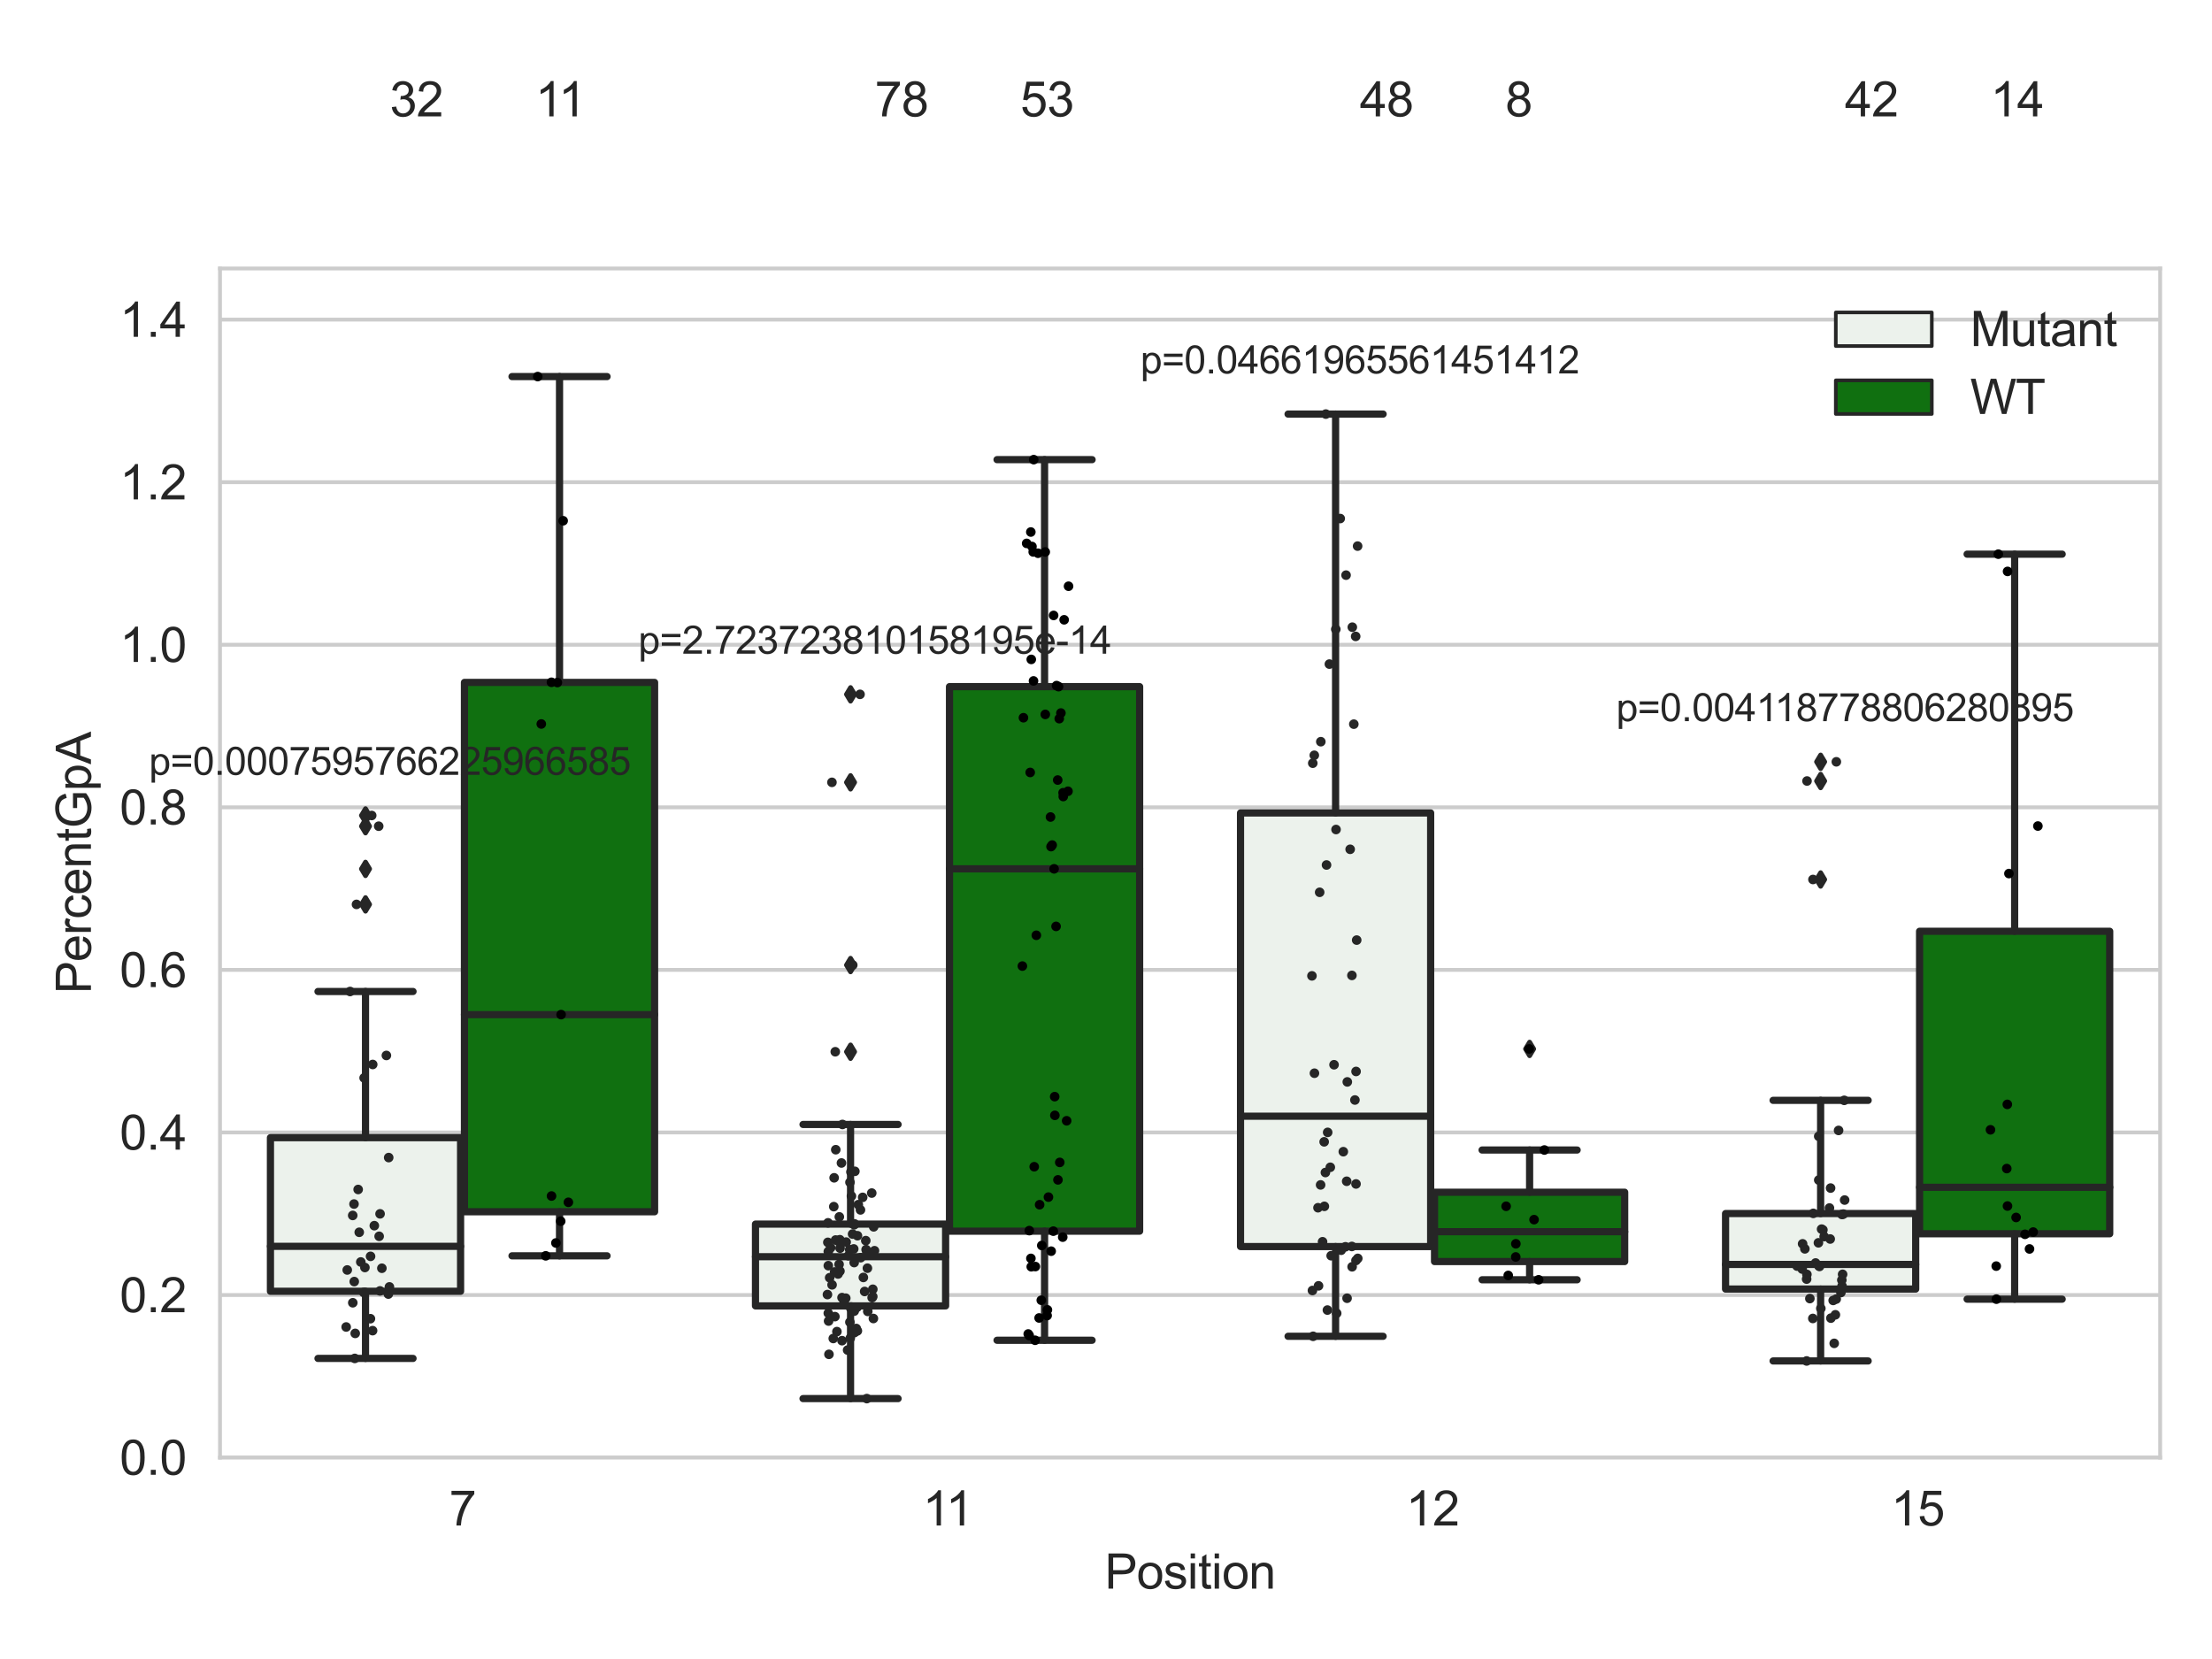 <?xml version="1.0" encoding="utf-8" standalone="no"?>
<!DOCTYPE svg PUBLIC "-//W3C//DTD SVG 1.1//EN"
  "http://www.w3.org/Graphics/SVG/1.1/DTD/svg11.dtd">
<svg xmlns:xlink="http://www.w3.org/1999/xlink" width="460.8pt" height="345.6pt" viewBox="0 0 460.8 345.6" xmlns="http://www.w3.org/2000/svg" version="1.1">
 <defs>
  <style type="text/css">*{stroke-linejoin: round; stroke-linecap: butt}</style>
 </defs>
 <g id="figure_1">
  <g id="patch_1">
   <path d="M 0 345.6 
L 460.8 345.6 
L 460.8 0 
L 0 0 
z
" style="fill: #ffffff"/>
  </g>
  <g id="axes_1">
   <g id="patch_2">
    <path d="M 45.83 303.64 
L 450 303.64 
L 450 55.93 
L 45.83 55.93 
z
" style="fill: #ffffff"/>
   </g>
   <g id="matplotlib.axis_1">
    <g id="xtick_1">
     <g id="text_1">
      <!-- 7 -->
      <g style="fill: #262626" transform="translate(93.571 317.798)scale(0.1 -0.1)">
       <defs>
        <path id="ArialMT-37" d="M 303 3981 
L 303 4522 
L 3269 4522 
L 3269 4084 
Q 2831 3619 2401 2847 
Q 1972 2075 1738 1259 
Q 1569 684 1522 0 
L 944 0 
Q 953 541 1156 1306 
Q 1359 2072 1739 2783 
Q 2119 3494 2547 3981 
L 303 3981 
z
" transform="scale(0.016)"/>
       </defs>
       <use xlink:href="#ArialMT-37"/>
      </g>
     </g>
    </g>
    <g id="xtick_2">
     <g id="text_2">
      <!-- 11 -->
      <g style="fill: #262626" transform="translate(192.202 317.798)scale(0.1 -0.1)">
       <defs>
        <path id="ArialMT-31" d="M 2384 0 
L 1822 0 
L 1822 3584 
Q 1619 3391 1289 3197 
Q 959 3003 697 2906 
L 697 3450 
Q 1169 3672 1522 3987 
Q 1875 4303 2022 4600 
L 2384 4600 
L 2384 0 
z
" transform="scale(0.016)"/>
       </defs>
       <use xlink:href="#ArialMT-31"/>
       <use xlink:href="#ArialMT-31" x="48.24"/>
      </g>
     </g>
    </g>
    <g id="xtick_3">
     <g id="text_3">
      <!-- 12 -->
      <g style="fill: #262626" transform="translate(292.875 317.798)scale(0.1 -0.1)">
       <defs>
        <path id="ArialMT-32" d="M 3222 541 
L 3222 0 
L 194 0 
Q 188 203 259 391 
Q 375 700 629 1000 
Q 884 1300 1366 1694 
Q 2113 2306 2375 2664 
Q 2638 3022 2638 3341 
Q 2638 3675 2398 3904 
Q 2159 4134 1775 4134 
Q 1369 4134 1125 3890 
Q 881 3647 878 3216 
L 300 3275 
Q 359 3922 746 4261 
Q 1134 4600 1788 4600 
Q 2447 4600 2831 4234 
Q 3216 3869 3216 3328 
Q 3216 3053 3103 2787 
Q 2991 2522 2730 2228 
Q 2469 1934 1863 1422 
Q 1356 997 1212 845 
Q 1069 694 975 541 
L 3222 541 
z
" transform="scale(0.016)"/>
       </defs>
       <use xlink:href="#ArialMT-31"/>
       <use xlink:href="#ArialMT-32" x="55.615"/>
      </g>
     </g>
    </g>
    <g id="xtick_4">
     <g id="text_4">
      <!-- 15 -->
      <g style="fill: #262626" transform="translate(393.918 317.798)scale(0.1 -0.1)">
       <defs>
        <path id="ArialMT-35" d="M 266 1200 
L 856 1250 
Q 922 819 1161 601 
Q 1400 384 1738 384 
Q 2144 384 2425 690 
Q 2706 997 2706 1503 
Q 2706 1984 2436 2262 
Q 2166 2541 1728 2541 
Q 1456 2541 1237 2417 
Q 1019 2294 894 2097 
L 366 2166 
L 809 4519 
L 3088 4519 
L 3088 3981 
L 1259 3981 
L 1013 2750 
Q 1425 3038 1878 3038 
Q 2478 3038 2890 2622 
Q 3303 2206 3303 1553 
Q 3303 931 2941 478 
Q 2500 -78 1738 -78 
Q 1113 -78 717 272 
Q 322 622 266 1200 
z
" transform="scale(0.016)"/>
       </defs>
       <use xlink:href="#ArialMT-31"/>
       <use xlink:href="#ArialMT-35" x="55.615"/>
      </g>
     </g>
    </g>
    <g id="text_5">
     <!-- Position -->
     <g style="fill: #262626" transform="translate(230.127 330.943)scale(0.1 -0.1)">
      <defs>
       <path id="ArialMT-50" d="M 494 0 
L 494 4581 
L 2222 4581 
Q 2678 4581 2919 4538 
Q 3256 4481 3484 4323 
Q 3713 4166 3852 3881 
Q 3991 3597 3991 3256 
Q 3991 2672 3619 2267 
Q 3247 1863 2275 1863 
L 1100 1863 
L 1100 0 
L 494 0 
z
M 1100 2403 
L 2284 2403 
Q 2872 2403 3119 2622 
Q 3366 2841 3366 3238 
Q 3366 3525 3220 3729 
Q 3075 3934 2838 4000 
Q 2684 4041 2272 4041 
L 1100 4041 
L 1100 2403 
z
" transform="scale(0.016)"/>
       <path id="ArialMT-6f" d="M 213 1659 
Q 213 2581 725 3025 
Q 1153 3394 1769 3394 
Q 2453 3394 2887 2945 
Q 3322 2497 3322 1706 
Q 3322 1066 3130 698 
Q 2938 331 2570 128 
Q 2203 -75 1769 -75 
Q 1072 -75 642 372 
Q 213 819 213 1659 
z
M 791 1659 
Q 791 1022 1069 705 
Q 1347 388 1769 388 
Q 2188 388 2466 706 
Q 2744 1025 2744 1678 
Q 2744 2294 2464 2611 
Q 2184 2928 1769 2928 
Q 1347 2928 1069 2612 
Q 791 2297 791 1659 
z
" transform="scale(0.016)"/>
       <path id="ArialMT-73" d="M 197 991 
L 753 1078 
Q 800 744 1014 566 
Q 1228 388 1613 388 
Q 2000 388 2187 545 
Q 2375 703 2375 916 
Q 2375 1106 2209 1216 
Q 2094 1291 1634 1406 
Q 1016 1563 777 1677 
Q 538 1791 414 1992 
Q 291 2194 291 2438 
Q 291 2659 392 2848 
Q 494 3038 669 3163 
Q 800 3259 1026 3326 
Q 1253 3394 1513 3394 
Q 1903 3394 2198 3281 
Q 2494 3169 2634 2976 
Q 2775 2784 2828 2463 
L 2278 2388 
Q 2241 2644 2061 2787 
Q 1881 2931 1553 2931 
Q 1166 2931 1000 2803 
Q 834 2675 834 2503 
Q 834 2394 903 2306 
Q 972 2216 1119 2156 
Q 1203 2125 1616 2013 
Q 2213 1853 2448 1751 
Q 2684 1650 2818 1456 
Q 2953 1263 2953 975 
Q 2953 694 2789 445 
Q 2625 197 2315 61 
Q 2006 -75 1616 -75 
Q 969 -75 630 194 
Q 291 463 197 991 
z
" transform="scale(0.016)"/>
       <path id="ArialMT-69" d="M 425 3934 
L 425 4581 
L 988 4581 
L 988 3934 
L 425 3934 
z
M 425 0 
L 425 3319 
L 988 3319 
L 988 0 
L 425 0 
z
" transform="scale(0.016)"/>
       <path id="ArialMT-74" d="M 1650 503 
L 1731 6 
Q 1494 -44 1306 -44 
Q 1000 -44 831 53 
Q 663 150 594 308 
Q 525 466 525 972 
L 525 2881 
L 113 2881 
L 113 3319 
L 525 3319 
L 525 4141 
L 1084 4478 
L 1084 3319 
L 1650 3319 
L 1650 2881 
L 1084 2881 
L 1084 941 
Q 1084 700 1114 631 
Q 1144 563 1211 522 
Q 1278 481 1403 481 
Q 1497 481 1650 503 
z
" transform="scale(0.016)"/>
       <path id="ArialMT-6e" d="M 422 0 
L 422 3319 
L 928 3319 
L 928 2847 
Q 1294 3394 1984 3394 
Q 2284 3394 2536 3286 
Q 2788 3178 2913 3003 
Q 3038 2828 3088 2588 
Q 3119 2431 3119 2041 
L 3119 0 
L 2556 0 
L 2556 2019 
Q 2556 2363 2490 2533 
Q 2425 2703 2258 2804 
Q 2091 2906 1866 2906 
Q 1506 2906 1245 2678 
Q 984 2450 984 1813 
L 984 0 
L 422 0 
z
" transform="scale(0.016)"/>
      </defs>
      <use xlink:href="#ArialMT-50"/>
      <use xlink:href="#ArialMT-6f" x="66.699"/>
      <use xlink:href="#ArialMT-73" x="122.314"/>
      <use xlink:href="#ArialMT-69" x="172.314"/>
      <use xlink:href="#ArialMT-74" x="194.531"/>
      <use xlink:href="#ArialMT-69" x="222.314"/>
      <use xlink:href="#ArialMT-6f" x="244.531"/>
      <use xlink:href="#ArialMT-6e" x="300.146"/>
     </g>
    </g>
   </g>
   <g id="matplotlib.axis_2">
    <g id="ytick_1">
     <g id="line2d_1">
      <path d="M 45.83 303.64 
L 450 303.64 
" clip-path="url(#p465f1e82af)" style="fill: none; stroke: #cccccc; stroke-width: 0.8; stroke-linecap: round"/>
     </g>
     <g id="text_6">
      <!-- 0.0 -->
      <g style="fill: #262626" transform="translate(24.93 307.219)scale(0.1 -0.1)">
       <defs>
        <path id="ArialMT-30" d="M 266 2259 
Q 266 3072 433 3567 
Q 600 4063 929 4331 
Q 1259 4600 1759 4600 
Q 2128 4600 2406 4451 
Q 2684 4303 2865 4023 
Q 3047 3744 3150 3342 
Q 3253 2941 3253 2259 
Q 3253 1453 3087 958 
Q 2922 463 2592 192 
Q 2263 -78 1759 -78 
Q 1097 -78 719 397 
Q 266 969 266 2259 
z
M 844 2259 
Q 844 1131 1108 757 
Q 1372 384 1759 384 
Q 2147 384 2411 759 
Q 2675 1134 2675 2259 
Q 2675 3391 2411 3762 
Q 2147 4134 1753 4134 
Q 1366 4134 1134 3806 
Q 844 3388 844 2259 
z
" transform="scale(0.016)"/>
        <path id="ArialMT-2e" d="M 581 0 
L 581 641 
L 1222 641 
L 1222 0 
L 581 0 
z
" transform="scale(0.016)"/>
       </defs>
       <use xlink:href="#ArialMT-30"/>
       <use xlink:href="#ArialMT-2e" x="55.615"/>
       <use xlink:href="#ArialMT-30" x="83.398"/>
      </g>
     </g>
    </g>
    <g id="ytick_2">
     <g id="line2d_2">
      <path d="M 45.83 269.774 
L 450 269.774 
" clip-path="url(#p465f1e82af)" style="fill: none; stroke: #cccccc; stroke-width: 0.8; stroke-linecap: round"/>
     </g>
     <g id="text_7">
      <!-- 0.2 -->
      <g style="fill: #262626" transform="translate(24.93 273.353)scale(0.1 -0.1)">
       <use xlink:href="#ArialMT-30"/>
       <use xlink:href="#ArialMT-2e" x="55.615"/>
       <use xlink:href="#ArialMT-32" x="83.398"/>
      </g>
     </g>
    </g>
    <g id="ytick_3">
     <g id="line2d_3">
      <path d="M 45.83 235.909 
L 450 235.909 
" clip-path="url(#p465f1e82af)" style="fill: none; stroke: #cccccc; stroke-width: 0.8; stroke-linecap: round"/>
     </g>
     <g id="text_8">
      <!-- 0.4 -->
      <g style="fill: #262626" transform="translate(24.93 239.488)scale(0.1 -0.1)">
       <defs>
        <path id="ArialMT-34" d="M 2069 0 
L 2069 1097 
L 81 1097 
L 81 1613 
L 2172 4581 
L 2631 4581 
L 2631 1613 
L 3250 1613 
L 3250 1097 
L 2631 1097 
L 2631 0 
L 2069 0 
z
M 2069 1613 
L 2069 3678 
L 634 1613 
L 2069 1613 
z
" transform="scale(0.016)"/>
       </defs>
       <use xlink:href="#ArialMT-30"/>
       <use xlink:href="#ArialMT-2e" x="55.615"/>
       <use xlink:href="#ArialMT-34" x="83.398"/>
      </g>
     </g>
    </g>
    <g id="ytick_4">
     <g id="line2d_4">
      <path d="M 45.83 202.043 
L 450 202.043 
" clip-path="url(#p465f1e82af)" style="fill: none; stroke: #cccccc; stroke-width: 0.8; stroke-linecap: round"/>
     </g>
     <g id="text_9">
      <!-- 0.6 -->
      <g style="fill: #262626" transform="translate(24.93 205.622)scale(0.1 -0.1)">
       <defs>
        <path id="ArialMT-36" d="M 3184 3459 
L 2625 3416 
Q 2550 3747 2413 3897 
Q 2184 4138 1850 4138 
Q 1581 4138 1378 3988 
Q 1113 3794 959 3422 
Q 806 3050 800 2363 
Q 1003 2672 1297 2822 
Q 1591 2972 1913 2972 
Q 2475 2972 2870 2558 
Q 3266 2144 3266 1488 
Q 3266 1056 3080 686 
Q 2894 316 2569 119 
Q 2244 -78 1831 -78 
Q 1128 -78 684 439 
Q 241 956 241 2144 
Q 241 3472 731 4075 
Q 1159 4600 1884 4600 
Q 2425 4600 2770 4297 
Q 3116 3994 3184 3459 
z
M 888 1484 
Q 888 1194 1011 928 
Q 1134 663 1356 523 
Q 1578 384 1822 384 
Q 2178 384 2434 671 
Q 2691 959 2691 1453 
Q 2691 1928 2437 2201 
Q 2184 2475 1800 2475 
Q 1419 2475 1153 2201 
Q 888 1928 888 1484 
z
" transform="scale(0.016)"/>
       </defs>
       <use xlink:href="#ArialMT-30"/>
       <use xlink:href="#ArialMT-2e" x="55.615"/>
       <use xlink:href="#ArialMT-36" x="83.398"/>
      </g>
     </g>
    </g>
    <g id="ytick_5">
     <g id="line2d_5">
      <path d="M 45.83 168.177 
L 450 168.177 
" clip-path="url(#p465f1e82af)" style="fill: none; stroke: #cccccc; stroke-width: 0.8; stroke-linecap: round"/>
     </g>
     <g id="text_10">
      <!-- 0.8 -->
      <g style="fill: #262626" transform="translate(24.93 171.756)scale(0.1 -0.1)">
       <defs>
        <path id="ArialMT-38" d="M 1131 2484 
Q 781 2613 612 2850 
Q 444 3088 444 3419 
Q 444 3919 803 4259 
Q 1163 4600 1759 4600 
Q 2359 4600 2725 4251 
Q 3091 3903 3091 3403 
Q 3091 3084 2923 2848 
Q 2756 2613 2416 2484 
Q 2838 2347 3058 2040 
Q 3278 1734 3278 1309 
Q 3278 722 2862 322 
Q 2447 -78 1769 -78 
Q 1091 -78 675 323 
Q 259 725 259 1325 
Q 259 1772 486 2073 
Q 713 2375 1131 2484 
z
M 1019 3438 
Q 1019 3113 1228 2906 
Q 1438 2700 1772 2700 
Q 2097 2700 2305 2904 
Q 2513 3109 2513 3406 
Q 2513 3716 2298 3927 
Q 2084 4138 1766 4138 
Q 1444 4138 1231 3931 
Q 1019 3725 1019 3438 
z
M 838 1322 
Q 838 1081 952 856 
Q 1066 631 1291 507 
Q 1516 384 1775 384 
Q 2178 384 2440 643 
Q 2703 903 2703 1303 
Q 2703 1709 2433 1975 
Q 2163 2241 1756 2241 
Q 1359 2241 1098 1978 
Q 838 1716 838 1322 
z
" transform="scale(0.016)"/>
       </defs>
       <use xlink:href="#ArialMT-30"/>
       <use xlink:href="#ArialMT-2e" x="55.615"/>
       <use xlink:href="#ArialMT-38" x="83.398"/>
      </g>
     </g>
    </g>
    <g id="ytick_6">
     <g id="line2d_6">
      <path d="M 45.83 134.312 
L 450 134.312 
" clip-path="url(#p465f1e82af)" style="fill: none; stroke: #cccccc; stroke-width: 0.8; stroke-linecap: round"/>
     </g>
     <g id="text_11">
      <!-- 1.0 -->
      <g style="fill: #262626" transform="translate(24.93 137.891)scale(0.1 -0.1)">
       <use xlink:href="#ArialMT-31"/>
       <use xlink:href="#ArialMT-2e" x="55.615"/>
       <use xlink:href="#ArialMT-30" x="83.398"/>
      </g>
     </g>
    </g>
    <g id="ytick_7">
     <g id="line2d_7">
      <path d="M 45.83 100.446 
L 450 100.446 
" clip-path="url(#p465f1e82af)" style="fill: none; stroke: #cccccc; stroke-width: 0.8; stroke-linecap: round"/>
     </g>
     <g id="text_12">
      <!-- 1.2 -->
      <g style="fill: #262626" transform="translate(24.93 104.025)scale(0.1 -0.1)">
       <use xlink:href="#ArialMT-31"/>
       <use xlink:href="#ArialMT-2e" x="55.615"/>
       <use xlink:href="#ArialMT-32" x="83.398"/>
      </g>
     </g>
    </g>
    <g id="ytick_8">
     <g id="line2d_8">
      <path d="M 45.83 66.58 
L 450 66.58 
" clip-path="url(#p465f1e82af)" style="fill: none; stroke: #cccccc; stroke-width: 0.8; stroke-linecap: round"/>
     </g>
     <g id="text_13">
      <!-- 1.4 -->
      <g style="fill: #262626" transform="translate(24.93 70.159)scale(0.1 -0.1)">
       <use xlink:href="#ArialMT-31"/>
       <use xlink:href="#ArialMT-2e" x="55.615"/>
       <use xlink:href="#ArialMT-34" x="83.398"/>
      </g>
     </g>
    </g>
    <g id="text_14">
     <!-- PercentGpA -->
     <g style="fill: #262626" transform="translate(18.942 207.02)rotate(-90)scale(0.1 -0.1)">
      <defs>
       <path id="ArialMT-65" d="M 2694 1069 
L 3275 997 
Q 3138 488 2766 206 
Q 2394 -75 1816 -75 
Q 1088 -75 661 373 
Q 234 822 234 1631 
Q 234 2469 665 2931 
Q 1097 3394 1784 3394 
Q 2450 3394 2872 2941 
Q 3294 2488 3294 1666 
Q 3294 1616 3291 1516 
L 816 1516 
Q 847 969 1125 678 
Q 1403 388 1819 388 
Q 2128 388 2347 550 
Q 2566 713 2694 1069 
z
M 847 1978 
L 2700 1978 
Q 2663 2397 2488 2606 
Q 2219 2931 1791 2931 
Q 1403 2931 1139 2672 
Q 875 2413 847 1978 
z
" transform="scale(0.016)"/>
       <path id="ArialMT-72" d="M 416 0 
L 416 3319 
L 922 3319 
L 922 2816 
Q 1116 3169 1280 3281 
Q 1444 3394 1641 3394 
Q 1925 3394 2219 3213 
L 2025 2691 
Q 1819 2813 1613 2813 
Q 1428 2813 1281 2702 
Q 1134 2591 1072 2394 
Q 978 2094 978 1738 
L 978 0 
L 416 0 
z
" transform="scale(0.016)"/>
       <path id="ArialMT-63" d="M 2588 1216 
L 3141 1144 
Q 3050 572 2676 248 
Q 2303 -75 1759 -75 
Q 1078 -75 664 370 
Q 250 816 250 1647 
Q 250 2184 428 2587 
Q 606 2991 970 3192 
Q 1334 3394 1763 3394 
Q 2303 3394 2647 3120 
Q 2991 2847 3088 2344 
L 2541 2259 
Q 2463 2594 2264 2762 
Q 2066 2931 1784 2931 
Q 1359 2931 1093 2626 
Q 828 2322 828 1663 
Q 828 994 1084 691 
Q 1341 388 1753 388 
Q 2084 388 2306 591 
Q 2528 794 2588 1216 
z
" transform="scale(0.016)"/>
       <path id="ArialMT-47" d="M 2638 1797 
L 2638 2334 
L 4578 2338 
L 4578 638 
Q 4131 281 3656 101 
Q 3181 -78 2681 -78 
Q 2006 -78 1454 211 
Q 903 500 622 1047 
Q 341 1594 341 2269 
Q 341 2938 620 3517 
Q 900 4097 1425 4378 
Q 1950 4659 2634 4659 
Q 3131 4659 3532 4498 
Q 3934 4338 4162 4050 
Q 4391 3763 4509 3300 
L 3963 3150 
Q 3859 3500 3706 3700 
Q 3553 3900 3268 4020 
Q 2984 4141 2638 4141 
Q 2222 4141 1919 4014 
Q 1616 3888 1430 3681 
Q 1244 3475 1141 3228 
Q 966 2803 966 2306 
Q 966 1694 1177 1281 
Q 1388 869 1791 669 
Q 2194 469 2647 469 
Q 3041 469 3416 620 
Q 3791 772 3984 944 
L 3984 1797 
L 2638 1797 
z
" transform="scale(0.016)"/>
       <path id="ArialMT-70" d="M 422 -1272 
L 422 3319 
L 934 3319 
L 934 2888 
Q 1116 3141 1344 3267 
Q 1572 3394 1897 3394 
Q 2322 3394 2647 3175 
Q 2972 2956 3137 2557 
Q 3303 2159 3303 1684 
Q 3303 1175 3120 767 
Q 2938 359 2589 142 
Q 2241 -75 1856 -75 
Q 1575 -75 1351 44 
Q 1128 163 984 344 
L 984 -1272 
L 422 -1272 
z
M 931 1641 
Q 931 1000 1190 694 
Q 1450 388 1819 388 
Q 2194 388 2461 705 
Q 2728 1022 2728 1688 
Q 2728 2322 2467 2637 
Q 2206 2953 1844 2953 
Q 1484 2953 1207 2617 
Q 931 2281 931 1641 
z
" transform="scale(0.016)"/>
       <path id="ArialMT-41" d="M -9 0 
L 1750 4581 
L 2403 4581 
L 4278 0 
L 3588 0 
L 3053 1388 
L 1138 1388 
L 634 0 
L -9 0 
z
M 1313 1881 
L 2866 1881 
L 2388 3150 
Q 2169 3728 2063 4100 
Q 1975 3659 1816 3225 
L 1313 1881 
z
" transform="scale(0.016)"/>
      </defs>
      <use xlink:href="#ArialMT-50"/>
      <use xlink:href="#ArialMT-65" x="66.699"/>
      <use xlink:href="#ArialMT-72" x="122.314"/>
      <use xlink:href="#ArialMT-63" x="155.615"/>
      <use xlink:href="#ArialMT-65" x="205.615"/>
      <use xlink:href="#ArialMT-6e" x="261.23"/>
      <use xlink:href="#ArialMT-74" x="316.846"/>
      <use xlink:href="#ArialMT-47" x="344.629"/>
      <use xlink:href="#ArialMT-70" x="422.412"/>
      <use xlink:href="#ArialMT-41" x="478.027"/>
     </g>
    </g>
   </g>
   <g id="patch_3">
    <path d="M 56.338 268.997 
L 95.947 268.997 
L 95.947 236.993 
L 56.338 236.993 
L 56.338 268.997 
z
" clip-path="url(#p465f1e82af)" style="fill: #ecf2ec; stroke: #262626; stroke-width: 1.5; stroke-linejoin: miter"/>
   </g>
   <g id="patch_4">
    <path d="M 96.755 252.431 
L 136.364 252.431 
L 136.364 142.159 
L 96.755 142.159 
L 96.755 252.431 
z
" clip-path="url(#p465f1e82af)" style="fill: #107010; stroke: #262626; stroke-width: 1.5; stroke-linejoin: miter"/>
   </g>
   <g id="patch_5">
    <path d="M 157.381 272.041 
L 196.99 272.041 
L 196.99 255.002 
L 157.381 255.002 
L 157.381 272.041 
z
" clip-path="url(#p465f1e82af)" style="fill: #ecf2ec; stroke: #262626; stroke-width: 1.5; stroke-linejoin: miter"/>
   </g>
   <g id="patch_6">
    <path d="M 197.798 256.473 
L 237.407 256.473 
L 237.407 143.039 
L 197.798 143.039 
L 197.798 256.473 
z
" clip-path="url(#p465f1e82af)" style="fill: #107010; stroke: #262626; stroke-width: 1.5; stroke-linejoin: miter"/>
   </g>
   <g id="patch_7">
    <path d="M 258.423 259.678 
L 298.032 259.678 
L 298.032 169.349 
L 258.423 169.349 
L 258.423 259.678 
z
" clip-path="url(#p465f1e82af)" style="fill: #ecf2ec; stroke: #262626; stroke-width: 1.5; stroke-linejoin: miter"/>
   </g>
   <g id="patch_8">
    <path d="M 298.84 262.808 
L 338.449 262.808 
L 338.449 248.36 
L 298.84 248.36 
L 298.84 262.808 
z
" clip-path="url(#p465f1e82af)" style="fill: #107010; stroke: #262626; stroke-width: 1.5; stroke-linejoin: miter"/>
   </g>
   <g id="patch_9">
    <path d="M 359.466 268.535 
L 399.075 268.535 
L 399.075 252.804 
L 359.466 252.804 
L 359.466 268.535 
z
" clip-path="url(#p465f1e82af)" style="fill: #ecf2ec; stroke: #262626; stroke-width: 1.5; stroke-linejoin: miter"/>
   </g>
   <g id="patch_10">
    <path d="M 399.883 257.014 
L 439.492 257.014 
L 439.492 194 
L 399.883 194 
L 399.883 257.014 
z
" clip-path="url(#p465f1e82af)" style="fill: #107010; stroke: #262626; stroke-width: 1.5; stroke-linejoin: miter"/>
   </g>
   <g id="patch_11">
    <path d="M 96.351 303.64 
L 96.351 303.64 
L 96.351 303.64 
L 96.351 303.64 
z
" clip-path="url(#p465f1e82af)" style="fill: #ecf2ec; stroke: #262626; stroke-width: 0.75; stroke-linejoin: miter"/>
   </g>
   <g id="patch_12">
    <path d="M 96.351 303.64 
L 96.351 303.64 
L 96.351 303.64 
L 96.351 303.64 
z
" clip-path="url(#p465f1e82af)" style="fill: #107010; stroke: #262626; stroke-width: 0.75; stroke-linejoin: miter"/>
   </g>
   <g id="PathCollection_1"/>
   <g id="PathCollection_2"/>
   <g id="line2d_9">
    <path d="M 76.143 268.997 
L 76.143 282.984 
" clip-path="url(#p465f1e82af)" style="fill: none; stroke: #262626; stroke-width: 1.5; stroke-linecap: round"/>
   </g>
   <g id="line2d_10">
    <path d="M 76.143 236.993 
L 76.143 206.546 
" clip-path="url(#p465f1e82af)" style="fill: none; stroke: #262626; stroke-width: 1.5; stroke-linecap: round"/>
   </g>
   <g id="line2d_11">
    <path d="M 66.241 282.984 
L 86.045 282.984 
" clip-path="url(#p465f1e82af)" style="fill: none; stroke: #262626; stroke-width: 1.5; stroke-linecap: round"/>
   </g>
   <g id="line2d_12">
    <path d="M 66.241 206.546 
L 86.045 206.546 
" clip-path="url(#p465f1e82af)" style="fill: none; stroke: #262626; stroke-width: 1.5; stroke-linecap: round"/>
   </g>
   <g id="line2d_13">
    <defs>
     <path id="mca8fd86315" d="M -0 1.414 
L 0.849 0 
L 0 -1.414 
L -0.849 -0 
z
" style="stroke: #262626; stroke-linejoin: miter"/>
    </defs>
    <g clip-path="url(#p465f1e82af)">
     <use xlink:href="#mca8fd86315" x="76.143" y="188.402" style="fill: #262626; stroke: #262626; stroke-linejoin: miter"/>
     <use xlink:href="#mca8fd86315" x="76.143" y="169.878" style="fill: #262626; stroke: #262626; stroke-linejoin: miter"/>
     <use xlink:href="#mca8fd86315" x="76.143" y="172.112" style="fill: #262626; stroke: #262626; stroke-linejoin: miter"/>
     <use xlink:href="#mca8fd86315" x="76.143" y="181.007" style="fill: #262626; stroke: #262626; stroke-linejoin: miter"/>
    </g>
   </g>
   <g id="line2d_14">
    <path d="M 116.56 252.431 
L 116.56 261.612 
" clip-path="url(#p465f1e82af)" style="fill: none; stroke: #262626; stroke-width: 1.5; stroke-linecap: round"/>
   </g>
   <g id="line2d_15">
    <path d="M 116.56 142.159 
L 116.56 78.449 
" clip-path="url(#p465f1e82af)" style="fill: none; stroke: #262626; stroke-width: 1.5; stroke-linecap: round"/>
   </g>
   <g id="line2d_16">
    <path d="M 106.658 261.612 
L 126.462 261.612 
" clip-path="url(#p465f1e82af)" style="fill: none; stroke: #262626; stroke-width: 1.5; stroke-linecap: round"/>
   </g>
   <g id="line2d_17">
    <path d="M 106.658 78.449 
L 126.462 78.449 
" clip-path="url(#p465f1e82af)" style="fill: none; stroke: #262626; stroke-width: 1.5; stroke-linecap: round"/>
   </g>
   <g id="line2d_18"/>
   <g id="line2d_19">
    <path d="M 177.185 272.041 
L 177.185 291.354 
" clip-path="url(#p465f1e82af)" style="fill: none; stroke: #262626; stroke-width: 1.5; stroke-linecap: round"/>
   </g>
   <g id="line2d_20">
    <path d="M 177.185 255.002 
L 177.185 234.246 
" clip-path="url(#p465f1e82af)" style="fill: none; stroke: #262626; stroke-width: 1.5; stroke-linecap: round"/>
   </g>
   <g id="line2d_21">
    <path d="M 167.283 291.354 
L 187.087 291.354 
" clip-path="url(#p465f1e82af)" style="fill: none; stroke: #262626; stroke-width: 1.5; stroke-linecap: round"/>
   </g>
   <g id="line2d_22">
    <path d="M 167.283 234.246 
L 187.087 234.246 
" clip-path="url(#p465f1e82af)" style="fill: none; stroke: #262626; stroke-width: 1.5; stroke-linecap: round"/>
   </g>
   <g id="line2d_23">
    <g clip-path="url(#p465f1e82af)">
     <use xlink:href="#mca8fd86315" x="177.185" y="162.976" style="fill: #262626; stroke: #262626; stroke-linejoin: miter"/>
     <use xlink:href="#mca8fd86315" x="177.185" y="219.097" style="fill: #262626; stroke: #262626; stroke-linejoin: miter"/>
     <use xlink:href="#mca8fd86315" x="177.185" y="201.038" style="fill: #262626; stroke: #262626; stroke-linejoin: miter"/>
     <use xlink:href="#mca8fd86315" x="177.185" y="144.644" style="fill: #262626; stroke: #262626; stroke-linejoin: miter"/>
    </g>
   </g>
   <g id="line2d_24">
    <path d="M 217.602 256.473 
L 217.602 279.202 
" clip-path="url(#p465f1e82af)" style="fill: none; stroke: #262626; stroke-width: 1.5; stroke-linecap: round"/>
   </g>
   <g id="line2d_25">
    <path d="M 217.602 143.039 
L 217.602 95.751 
" clip-path="url(#p465f1e82af)" style="fill: none; stroke: #262626; stroke-width: 1.5; stroke-linecap: round"/>
   </g>
   <g id="line2d_26">
    <path d="M 207.7 279.202 
L 227.504 279.202 
" clip-path="url(#p465f1e82af)" style="fill: none; stroke: #262626; stroke-width: 1.5; stroke-linecap: round"/>
   </g>
   <g id="line2d_27">
    <path d="M 207.7 95.751 
L 227.504 95.751 
" clip-path="url(#p465f1e82af)" style="fill: none; stroke: #262626; stroke-width: 1.5; stroke-linecap: round"/>
   </g>
   <g id="line2d_28"/>
   <g id="line2d_29">
    <path d="M 278.228 259.678 
L 278.228 278.375 
" clip-path="url(#p465f1e82af)" style="fill: none; stroke: #262626; stroke-width: 1.5; stroke-linecap: round"/>
   </g>
   <g id="line2d_30">
    <path d="M 278.228 169.349 
L 278.228 86.261 
" clip-path="url(#p465f1e82af)" style="fill: none; stroke: #262626; stroke-width: 1.5; stroke-linecap: round"/>
   </g>
   <g id="line2d_31">
    <path d="M 268.326 278.375 
L 288.13 278.375 
" clip-path="url(#p465f1e82af)" style="fill: none; stroke: #262626; stroke-width: 1.5; stroke-linecap: round"/>
   </g>
   <g id="line2d_32">
    <path d="M 268.326 86.261 
L 288.13 86.261 
" clip-path="url(#p465f1e82af)" style="fill: none; stroke: #262626; stroke-width: 1.5; stroke-linecap: round"/>
   </g>
   <g id="line2d_33"/>
   <g id="line2d_34">
    <path d="M 318.645 262.808 
L 318.645 266.602 
" clip-path="url(#p465f1e82af)" style="fill: none; stroke: #262626; stroke-width: 1.5; stroke-linecap: round"/>
   </g>
   <g id="line2d_35">
    <path d="M 318.645 248.36 
L 318.645 239.57 
" clip-path="url(#p465f1e82af)" style="fill: none; stroke: #262626; stroke-width: 1.5; stroke-linecap: round"/>
   </g>
   <g id="line2d_36">
    <path d="M 308.743 266.602 
L 328.547 266.602 
" clip-path="url(#p465f1e82af)" style="fill: none; stroke: #262626; stroke-width: 1.5; stroke-linecap: round"/>
   </g>
   <g id="line2d_37">
    <path d="M 308.743 239.57 
L 328.547 239.57 
" clip-path="url(#p465f1e82af)" style="fill: none; stroke: #262626; stroke-width: 1.5; stroke-linecap: round"/>
   </g>
   <g id="line2d_38">
    <g clip-path="url(#p465f1e82af)">
     <use xlink:href="#mca8fd86315" x="318.645" y="218.511" style="fill: #262626; stroke: #262626; stroke-linejoin: miter"/>
    </g>
   </g>
   <g id="line2d_39">
    <path d="M 379.27 268.535 
L 379.27 283.512 
" clip-path="url(#p465f1e82af)" style="fill: none; stroke: #262626; stroke-width: 1.5; stroke-linecap: round"/>
   </g>
   <g id="line2d_40">
    <path d="M 379.27 252.804 
L 379.27 229.222 
" clip-path="url(#p465f1e82af)" style="fill: none; stroke: #262626; stroke-width: 1.5; stroke-linecap: round"/>
   </g>
   <g id="line2d_41">
    <path d="M 369.368 283.512 
L 389.172 283.512 
" clip-path="url(#p465f1e82af)" style="fill: none; stroke: #262626; stroke-width: 1.5; stroke-linecap: round"/>
   </g>
   <g id="line2d_42">
    <path d="M 369.368 229.222 
L 389.172 229.222 
" clip-path="url(#p465f1e82af)" style="fill: none; stroke: #262626; stroke-width: 1.5; stroke-linecap: round"/>
   </g>
   <g id="line2d_43">
    <g clip-path="url(#p465f1e82af)">
     <use xlink:href="#mca8fd86315" x="379.27" y="183.214" style="fill: #262626; stroke: #262626; stroke-linejoin: miter"/>
     <use xlink:href="#mca8fd86315" x="379.27" y="162.697" style="fill: #262626; stroke: #262626; stroke-linejoin: miter"/>
     <use xlink:href="#mca8fd86315" x="379.27" y="158.698" style="fill: #262626; stroke: #262626; stroke-linejoin: miter"/>
    </g>
   </g>
   <g id="line2d_44">
    <path d="M 419.687 257.014 
L 419.687 270.637 
" clip-path="url(#p465f1e82af)" style="fill: none; stroke: #262626; stroke-width: 1.5; stroke-linecap: round"/>
   </g>
   <g id="line2d_45">
    <path d="M 419.687 194 
L 419.687 115.442 
" clip-path="url(#p465f1e82af)" style="fill: none; stroke: #262626; stroke-width: 1.5; stroke-linecap: round"/>
   </g>
   <g id="line2d_46">
    <path d="M 409.785 270.637 
L 429.589 270.637 
" clip-path="url(#p465f1e82af)" style="fill: none; stroke: #262626; stroke-width: 1.5; stroke-linecap: round"/>
   </g>
   <g id="line2d_47">
    <path d="M 409.785 115.442 
L 429.589 115.442 
" clip-path="url(#p465f1e82af)" style="fill: none; stroke: #262626; stroke-width: 1.5; stroke-linecap: round"/>
   </g>
   <g id="line2d_48"/>
   <g id="line2d_49">
    <path d="M 56.338 259.632 
L 95.947 259.632 
" clip-path="url(#p465f1e82af)" style="fill: none; stroke: #262626; stroke-width: 1.5; stroke-linecap: round"/>
   </g>
   <g id="line2d_50">
    <path d="M 96.755 211.361 
L 136.364 211.361 
" clip-path="url(#p465f1e82af)" style="fill: none; stroke: #262626; stroke-width: 1.5; stroke-linecap: round"/>
   </g>
   <g id="line2d_51">
    <path d="M 157.381 261.799 
L 196.99 261.799 
" clip-path="url(#p465f1e82af)" style="fill: none; stroke: #262626; stroke-width: 1.5; stroke-linecap: round"/>
   </g>
   <g id="line2d_52">
    <path d="M 197.798 180.996 
L 237.407 180.996 
" clip-path="url(#p465f1e82af)" style="fill: none; stroke: #262626; stroke-width: 1.5; stroke-linecap: round"/>
   </g>
   <g id="line2d_53">
    <path d="M 258.423 232.524 
L 298.032 232.524 
" clip-path="url(#p465f1e82af)" style="fill: none; stroke: #262626; stroke-width: 1.5; stroke-linecap: round"/>
   </g>
   <g id="line2d_54">
    <path d="M 298.84 256.589 
L 338.449 256.589 
" clip-path="url(#p465f1e82af)" style="fill: none; stroke: #262626; stroke-width: 1.5; stroke-linecap: round"/>
   </g>
   <g id="line2d_55">
    <path d="M 359.466 263.408 
L 399.075 263.408 
" clip-path="url(#p465f1e82af)" style="fill: none; stroke: #262626; stroke-width: 1.5; stroke-linecap: round"/>
   </g>
   <g id="line2d_56">
    <path d="M 399.883 247.336 
L 439.492 247.336 
" clip-path="url(#p465f1e82af)" style="fill: none; stroke: #262626; stroke-width: 1.5; stroke-linecap: round"/>
   </g>
   <g id="patch_13">
    <path d="M 45.83 303.64 
L 45.83 55.93 
" style="fill: none; stroke: #cccccc; stroke-width: 0.8; stroke-linejoin: miter; stroke-linecap: square"/>
   </g>
   <g id="patch_14">
    <path d="M 450 303.64 
L 450 55.93 
" style="fill: none; stroke: #cccccc; stroke-width: 0.8; stroke-linejoin: miter; stroke-linecap: square"/>
   </g>
   <g id="patch_15">
    <path d="M 45.83 303.64 
L 450 303.64 
" style="fill: none; stroke: #cccccc; stroke-width: 0.8; stroke-linejoin: miter; stroke-linecap: square"/>
   </g>
   <g id="patch_16">
    <path d="M 45.83 55.93 
L 450 55.93 
" style="fill: none; stroke: #cccccc; stroke-width: 0.8; stroke-linejoin: miter; stroke-linecap: square"/>
   </g>
   <g id="PathCollection_3">
    <defs>
     <path id="C0_0_75809a8456" d="M 0 1 
C 0.265 1 0.52 0.895 0.707 0.707 
C 0.895 0.52 1 0.265 1 -0 
C 1 -0.265 0.895 -0.52 0.707 -0.707 
C 0.52 -0.895 0.265 -1 0 -1 
C -0.265 -1 -0.52 -0.895 -0.707 -0.707 
C -0.895 -0.52 -1 -0.265 -1 0 
C -1 0.265 -0.895 0.52 -0.707 0.707 
C -0.52 0.895 -0.265 1 0 1 
z
"/>
    </defs>
    <g clip-path="url(#p465f1e82af)">
     <use xlink:href="#C0_0_75809a8456" x="74.611" y="247.79" style="fill: #262626"/>
    </g>
    <g clip-path="url(#p465f1e82af)">
     <use xlink:href="#C0_0_75809a8456" x="73.905" y="282.984" style="fill: #262626"/>
    </g>
    <g clip-path="url(#p465f1e82af)">
     <use xlink:href="#C0_0_75809a8456" x="73.477" y="253.199" style="fill: #262626"/>
    </g>
    <g clip-path="url(#p465f1e82af)">
     <use xlink:href="#C0_0_75809a8456" x="73.492" y="271.39" style="fill: #262626"/>
    </g>
    <g clip-path="url(#p465f1e82af)">
     <use xlink:href="#C0_0_75809a8456" x="77.194" y="261.721" style="fill: #262626"/>
    </g>
    <g clip-path="url(#p465f1e82af)">
     <use xlink:href="#C0_0_75809a8456" x="74.267" y="188.402" style="fill: #262626"/>
    </g>
    <g clip-path="url(#p465f1e82af)">
     <use xlink:href="#C0_0_75809a8456" x="77.432" y="169.878" style="fill: #262626"/>
    </g>
    <g clip-path="url(#p465f1e82af)">
     <use xlink:href="#C0_0_75809a8456" x="77.643" y="221.748" style="fill: #262626"/>
    </g>
    <g clip-path="url(#p465f1e82af)">
     <use xlink:href="#C0_0_75809a8456" x="75.769" y="269.236" style="fill: #262626"/>
    </g>
    <g clip-path="url(#p465f1e82af)">
     <use xlink:href="#C0_0_75809a8456" x="78.985" y="257.543" style="fill: #262626"/>
    </g>
    <g clip-path="url(#p465f1e82af)">
     <use xlink:href="#C0_0_75809a8456" x="72.338" y="264.56" style="fill: #262626"/>
    </g>
    <g clip-path="url(#p465f1e82af)">
     <use xlink:href="#C0_0_75809a8456" x="77.168" y="274.709" style="fill: #262626"/>
    </g>
    <g clip-path="url(#p465f1e82af)">
     <use xlink:href="#C0_0_75809a8456" x="76.018" y="264.044" style="fill: #262626"/>
    </g>
    <g clip-path="url(#p465f1e82af)">
     <use xlink:href="#C0_0_75809a8456" x="78.891" y="172.112" style="fill: #262626"/>
    </g>
    <g clip-path="url(#p465f1e82af)">
     <use xlink:href="#C0_0_75809a8456" x="73.749" y="250.822" style="fill: #262626"/>
    </g>
    <g clip-path="url(#p465f1e82af)">
     <use xlink:href="#C0_0_75809a8456" x="80.493" y="219.87" style="fill: #262626"/>
    </g>
    <g clip-path="url(#p465f1e82af)">
     <use xlink:href="#C0_0_75809a8456" x="81.124" y="268.084" style="fill: #262626"/>
    </g>
    <g clip-path="url(#p465f1e82af)">
     <use xlink:href="#C0_0_75809a8456" x="72.929" y="206.546" style="fill: #262626"/>
    </g>
    <g clip-path="url(#p465f1e82af)">
     <use xlink:href="#C0_0_75809a8456" x="80.973" y="241.143" style="fill: #262626"/>
    </g>
    <g clip-path="url(#p465f1e82af)">
     <use xlink:href="#C0_0_75809a8456" x="79.176" y="252.865" style="fill: #262626"/>
    </g>
    <g clip-path="url(#p465f1e82af)">
     <use xlink:href="#C0_0_75809a8456" x="76.11" y="181.007" style="fill: #262626"/>
    </g>
    <g clip-path="url(#p465f1e82af)">
     <use xlink:href="#C0_0_75809a8456" x="79.551" y="264.198" style="fill: #262626"/>
    </g>
    <g clip-path="url(#p465f1e82af)">
     <use xlink:href="#C0_0_75809a8456" x="79.16" y="268.917" style="fill: #262626"/>
    </g>
    <g clip-path="url(#p465f1e82af)">
     <use xlink:href="#C0_0_75809a8456" x="74.835" y="256.707" style="fill: #262626"/>
    </g>
    <g clip-path="url(#p465f1e82af)">
     <use xlink:href="#C0_0_75809a8456" x="80.902" y="269.579" style="fill: #262626"/>
    </g>
    <g clip-path="url(#p465f1e82af)">
     <use xlink:href="#C0_0_75809a8456" x="75.856" y="224.544" style="fill: #262626"/>
    </g>
    <g clip-path="url(#p465f1e82af)">
     <use xlink:href="#C0_0_75809a8456" x="77.616" y="277.199" style="fill: #262626"/>
    </g>
    <g clip-path="url(#p465f1e82af)">
     <use xlink:href="#C0_0_75809a8456" x="73.999" y="277.772" style="fill: #262626"/>
    </g>
    <g clip-path="url(#p465f1e82af)">
     <use xlink:href="#C0_0_75809a8456" x="72.114" y="276.435" style="fill: #262626"/>
    </g>
    <g clip-path="url(#p465f1e82af)">
     <use xlink:href="#C0_0_75809a8456" x="73.798" y="266.975" style="fill: #262626"/>
    </g>
    <g clip-path="url(#p465f1e82af)">
     <use xlink:href="#C0_0_75809a8456" x="77.978" y="255.328" style="fill: #262626"/>
    </g>
    <g clip-path="url(#p465f1e82af)">
     <use xlink:href="#C0_0_75809a8456" x="75.16" y="262.894" style="fill: #262626"/>
    </g>
   </g>
   <g id="PathCollection_4">
    <defs>
     <path id="C1_0_a4c2a5443e" d="M 0 1 
C 0.265 1 0.52 0.895 0.707 0.707 
C 0.895 0.52 1 0.265 1 -0 
C 1 -0.265 0.895 -0.52 0.707 -0.707 
C 0.52 -0.895 0.265 -1 0 -1 
C -0.265 -1 -0.52 -0.895 -0.707 -0.707 
C -0.895 -0.52 -1 -0.265 -1 0 
C -1 0.265 -0.895 0.52 -0.707 0.707 
C -0.52 0.895 -0.265 1 0 1 
z
"/>
    </defs>
    <g clip-path="url(#p465f1e82af)">
     <use xlink:href="#C1_0_a4c2a5443e" x="113.689" y="261.612"/>
    </g>
    <g clip-path="url(#p465f1e82af)">
     <use xlink:href="#C1_0_a4c2a5443e" x="114.892" y="249.151"/>
    </g>
    <g clip-path="url(#p465f1e82af)">
     <use xlink:href="#C1_0_a4c2a5443e" x="114.88" y="142.133"/>
    </g>
    <g clip-path="url(#p465f1e82af)">
     <use xlink:href="#C1_0_a4c2a5443e" x="116.803" y="254.402"/>
    </g>
    <g clip-path="url(#p465f1e82af)">
     <use xlink:href="#C1_0_a4c2a5443e" x="117.312" y="108.485"/>
    </g>
    <g clip-path="url(#p465f1e82af)">
     <use xlink:href="#C1_0_a4c2a5443e" x="115.807" y="258.933"/>
    </g>
    <g clip-path="url(#p465f1e82af)">
     <use xlink:href="#C1_0_a4c2a5443e" x="118.405" y="250.46"/>
    </g>
    <g clip-path="url(#p465f1e82af)">
     <use xlink:href="#C1_0_a4c2a5443e" x="116.887" y="211.361"/>
    </g>
    <g clip-path="url(#p465f1e82af)">
     <use xlink:href="#C1_0_a4c2a5443e" x="112.762" y="150.819"/>
    </g>
    <g clip-path="url(#p465f1e82af)">
     <use xlink:href="#C1_0_a4c2a5443e" x="116.112" y="142.185"/>
    </g>
    <g clip-path="url(#p465f1e82af)">
     <use xlink:href="#C1_0_a4c2a5443e" x="112.017" y="78.449"/>
    </g>
   </g>
   <g id="PathCollection_5">
    <defs>
     <path id="C2_0_4358597cac" d="M 0 1 
C 0.265 1 0.52 0.895 0.707 0.707 
C 0.895 0.52 1 0.265 1 -0 
C 1 -0.265 0.895 -0.52 0.707 -0.707 
C 0.52 -0.895 0.265 -1 0 -1 
C -0.265 -1 -0.52 -0.895 -0.707 -0.707 
C -0.895 -0.52 -1 -0.265 -1 0 
C -1 0.265 -0.895 0.52 -0.707 0.707 
C -0.52 0.895 -0.265 1 0 1 
z
"/>
    </defs>
    <g clip-path="url(#p465f1e82af)">
     <use xlink:href="#C2_0_4358597cac" x="172.553" y="260.721" style="fill: #262626"/>
    </g>
    <g clip-path="url(#p465f1e82af)">
     <use xlink:href="#C2_0_4358597cac" x="178.607" y="277.248" style="fill: #262626"/>
    </g>
    <g clip-path="url(#p465f1e82af)">
     <use xlink:href="#C2_0_4358597cac" x="179.252" y="252.045" style="fill: #262626"/>
    </g>
    <g clip-path="url(#p465f1e82af)">
     <use xlink:href="#C2_0_4358597cac" x="173.31" y="162.976" style="fill: #262626"/>
    </g>
    <g clip-path="url(#p465f1e82af)">
     <use xlink:href="#C2_0_4358597cac" x="178.088" y="244.005" style="fill: #262626"/>
    </g>
    <g clip-path="url(#p465f1e82af)">
     <use xlink:href="#C2_0_4358597cac" x="174.106" y="239.504" style="fill: #262626"/>
    </g>
    <g clip-path="url(#p465f1e82af)">
     <use xlink:href="#C2_0_4358597cac" x="181.823" y="268.576" style="fill: #262626"/>
    </g>
    <g clip-path="url(#p465f1e82af)">
     <use xlink:href="#C2_0_4358597cac" x="175.407" y="279.286" style="fill: #262626"/>
    </g>
    <g clip-path="url(#p465f1e82af)">
     <use xlink:href="#C2_0_4358597cac" x="177.609" y="257.077" style="fill: #262626"/>
    </g>
    <g clip-path="url(#p465f1e82af)">
     <use xlink:href="#C2_0_4358597cac" x="175.002" y="260.015" style="fill: #262626"/>
    </g>
    <g clip-path="url(#p465f1e82af)">
     <use xlink:href="#C2_0_4358597cac" x="172.455" y="258.805" style="fill: #262626"/>
    </g>
    <g clip-path="url(#p465f1e82af)">
     <use xlink:href="#C2_0_4358597cac" x="176.271" y="258.748" style="fill: #262626"/>
    </g>
    <g clip-path="url(#p465f1e82af)">
     <use xlink:href="#C2_0_4358597cac" x="174.003" y="219.097" style="fill: #262626"/>
    </g>
    <g clip-path="url(#p465f1e82af)">
     <use xlink:href="#C2_0_4358597cac" x="182.003" y="255.571" style="fill: #262626"/>
    </g>
    <g clip-path="url(#p465f1e82af)">
     <use xlink:href="#C2_0_4358597cac" x="177.644" y="201.038" style="fill: #262626"/>
    </g>
    <g clip-path="url(#p465f1e82af)">
     <use xlink:href="#C2_0_4358597cac" x="173.587" y="278.832" style="fill: #262626"/>
    </g>
    <g clip-path="url(#p465f1e82af)">
     <use xlink:href="#C2_0_4358597cac" x="173.858" y="264.969" style="fill: #262626"/>
    </g>
    <g clip-path="url(#p465f1e82af)">
     <use xlink:href="#C2_0_4358597cac" x="178.562" y="272.319" style="fill: #262626"/>
    </g>
    <g clip-path="url(#p465f1e82af)">
     <use xlink:href="#C2_0_4358597cac" x="174.672" y="258.574" style="fill: #262626"/>
    </g>
    <g clip-path="url(#p465f1e82af)">
     <use xlink:href="#C2_0_4358597cac" x="172.551" y="273.564" style="fill: #262626"/>
    </g>
    <g clip-path="url(#p465f1e82af)">
     <use xlink:href="#C2_0_4358597cac" x="181.682" y="270.318" style="fill: #262626"/>
    </g>
    <g clip-path="url(#p465f1e82af)">
     <use xlink:href="#C2_0_4358597cac" x="177.011" y="260.334" style="fill: #262626"/>
    </g>
    <g clip-path="url(#p465f1e82af)">
     <use xlink:href="#C2_0_4358597cac" x="179.16" y="144.644" style="fill: #262626"/>
    </g>
    <g clip-path="url(#p465f1e82af)">
     <use xlink:href="#C2_0_4358597cac" x="177.948" y="255.141" style="fill: #262626"/>
    </g>
    <g clip-path="url(#p465f1e82af)">
     <use xlink:href="#C2_0_4358597cac" x="175.501" y="234.246" style="fill: #262626"/>
    </g>
    <g clip-path="url(#p465f1e82af)">
     <use xlink:href="#C2_0_4358597cac" x="172.553" y="263.661" style="fill: #262626"/>
    </g>
    <g clip-path="url(#p465f1e82af)">
     <use xlink:href="#C2_0_4358597cac" x="181.813" y="270.092" style="fill: #262626"/>
    </g>
    <g clip-path="url(#p465f1e82af)">
     <use xlink:href="#C2_0_4358597cac" x="173.768" y="245.359" style="fill: #262626"/>
    </g>
    <g clip-path="url(#p465f1e82af)">
     <use xlink:href="#C2_0_4358597cac" x="180.426" y="260.32" style="fill: #262626"/>
    </g>
    <g clip-path="url(#p465f1e82af)">
     <use xlink:href="#C2_0_4358597cac" x="177.065" y="246.295" style="fill: #262626"/>
    </g>
    <g clip-path="url(#p465f1e82af)">
     <use xlink:href="#C2_0_4358597cac" x="177.202" y="272.467" style="fill: #262626"/>
    </g>
    <g clip-path="url(#p465f1e82af)">
     <use xlink:href="#C2_0_4358597cac" x="179.712" y="249.434" style="fill: #262626"/>
    </g>
    <g clip-path="url(#p465f1e82af)">
     <use xlink:href="#C2_0_4358597cac" x="180.358" y="258.443" style="fill: #262626"/>
    </g>
    <g clip-path="url(#p465f1e82af)">
     <use xlink:href="#C2_0_4358597cac" x="176.189" y="270.434" style="fill: #262626"/>
    </g>
    <g clip-path="url(#p465f1e82af)">
     <use xlink:href="#C2_0_4358597cac" x="177.13" y="278.76" style="fill: #262626"/>
    </g>
    <g clip-path="url(#p465f1e82af)">
     <use xlink:href="#C2_0_4358597cac" x="174.796" y="263.388" style="fill: #262626"/>
    </g>
    <g clip-path="url(#p465f1e82af)">
     <use xlink:href="#C2_0_4358597cac" x="177.05" y="275.428" style="fill: #262626"/>
    </g>
    <g clip-path="url(#p465f1e82af)">
     <use xlink:href="#C2_0_4358597cac" x="180.698" y="264.188" style="fill: #262626"/>
    </g>
    <g clip-path="url(#p465f1e82af)">
     <use xlink:href="#C2_0_4358597cac" x="180.576" y="291.354" style="fill: #262626"/>
    </g>
    <g clip-path="url(#p465f1e82af)">
     <use xlink:href="#C2_0_4358597cac" x="175.851" y="271.337" style="fill: #262626"/>
    </g>
    <g clip-path="url(#p465f1e82af)">
     <use xlink:href="#C2_0_4358597cac" x="173.337" y="267.656" style="fill: #262626"/>
    </g>
    <g clip-path="url(#p465f1e82af)">
     <use xlink:href="#C2_0_4358597cac" x="177.362" y="272.276" style="fill: #262626"/>
    </g>
    <g clip-path="url(#p465f1e82af)">
     <use xlink:href="#C2_0_4358597cac" x="174.847" y="253.496" style="fill: #262626"/>
    </g>
    <g clip-path="url(#p465f1e82af)">
     <use xlink:href="#C2_0_4358597cac" x="182.174" y="260.546" style="fill: #262626"/>
    </g>
    <g clip-path="url(#p465f1e82af)">
     <use xlink:href="#C2_0_4358597cac" x="172.611" y="275.198" style="fill: #262626"/>
    </g>
    <g clip-path="url(#p465f1e82af)">
     <use xlink:href="#C2_0_4358597cac" x="172.685" y="282.131" style="fill: #262626"/>
    </g>
    <g clip-path="url(#p465f1e82af)">
     <use xlink:href="#C2_0_4358597cac" x="176.575" y="281.243" style="fill: #262626"/>
    </g>
    <g clip-path="url(#p465f1e82af)">
     <use xlink:href="#C2_0_4358597cac" x="173.93" y="274.277" style="fill: #262626"/>
    </g>
    <g clip-path="url(#p465f1e82af)">
     <use xlink:href="#C2_0_4358597cac" x="180.613" y="261.049" style="fill: #262626"/>
    </g>
    <g clip-path="url(#p465f1e82af)">
     <use xlink:href="#C2_0_4358597cac" x="172.832" y="266.172" style="fill: #262626"/>
    </g>
    <g clip-path="url(#p465f1e82af)">
     <use xlink:href="#C2_0_4358597cac" x="177.941" y="263.016" style="fill: #262626"/>
    </g>
    <g clip-path="url(#p465f1e82af)">
     <use xlink:href="#C2_0_4358597cac" x="173.034" y="259.931" style="fill: #262626"/>
    </g>
    <g clip-path="url(#p465f1e82af)">
     <use xlink:href="#C2_0_4358597cac" x="172.493" y="254.737" style="fill: #262626"/>
    </g>
    <g clip-path="url(#p465f1e82af)">
     <use xlink:href="#C2_0_4358597cac" x="174.975" y="264.793" style="fill: #262626"/>
    </g>
    <g clip-path="url(#p465f1e82af)">
     <use xlink:href="#C2_0_4358597cac" x="178.379" y="276.75" style="fill: #262626"/>
    </g>
    <g clip-path="url(#p465f1e82af)">
     <use xlink:href="#C2_0_4358597cac" x="174.07" y="258.319" style="fill: #262626"/>
    </g>
    <g clip-path="url(#p465f1e82af)">
     <use xlink:href="#C2_0_4358597cac" x="173.695" y="251.364" style="fill: #262626"/>
    </g>
    <g clip-path="url(#p465f1e82af)">
     <use xlink:href="#C2_0_4358597cac" x="178.624" y="257.423" style="fill: #262626"/>
    </g>
    <g clip-path="url(#p465f1e82af)">
     <use xlink:href="#C2_0_4358597cac" x="177.848" y="260.173" style="fill: #262626"/>
    </g>
    <g clip-path="url(#p465f1e82af)">
     <use xlink:href="#C2_0_4358597cac" x="176.735" y="261.601" style="fill: #262626"/>
    </g>
    <g clip-path="url(#p465f1e82af)">
     <use xlink:href="#C2_0_4358597cac" x="172.371" y="269.679" style="fill: #262626"/>
    </g>
    <g clip-path="url(#p465f1e82af)">
     <use xlink:href="#C2_0_4358597cac" x="178.801" y="250.95" style="fill: #262626"/>
    </g>
    <g clip-path="url(#p465f1e82af)">
     <use xlink:href="#C2_0_4358597cac" x="174.959" y="258.253" style="fill: #262626"/>
    </g>
    <g clip-path="url(#p465f1e82af)">
     <use xlink:href="#C2_0_4358597cac" x="181.944" y="274.668" style="fill: #262626"/>
    </g>
    <g clip-path="url(#p465f1e82af)">
     <use xlink:href="#C2_0_4358597cac" x="174.345" y="277.397" style="fill: #262626"/>
    </g>
    <g clip-path="url(#p465f1e82af)">
     <use xlink:href="#C2_0_4358597cac" x="179.853" y="266.117" style="fill: #262626"/>
    </g>
    <g clip-path="url(#p465f1e82af)">
     <use xlink:href="#C2_0_4358597cac" x="180.122" y="269.038" style="fill: #262626"/>
    </g>
    <g clip-path="url(#p465f1e82af)">
     <use xlink:href="#C2_0_4358597cac" x="175.412" y="270.314" style="fill: #262626"/>
    </g>
    <g clip-path="url(#p465f1e82af)">
     <use xlink:href="#C2_0_4358597cac" x="179.298" y="261.997" style="fill: #262626"/>
    </g>
    <g clip-path="url(#p465f1e82af)">
     <use xlink:href="#C2_0_4358597cac" x="177.37" y="249.17" style="fill: #262626"/>
    </g>
    <g clip-path="url(#p465f1e82af)">
     <use xlink:href="#C2_0_4358597cac" x="175.291" y="242.271" style="fill: #262626"/>
    </g>
    <g clip-path="url(#p465f1e82af)">
     <use xlink:href="#C2_0_4358597cac" x="177.991" y="277.608" style="fill: #262626"/>
    </g>
    <g clip-path="url(#p465f1e82af)">
     <use xlink:href="#C2_0_4358597cac" x="177.955" y="273.129" style="fill: #262626"/>
    </g>
    <g clip-path="url(#p465f1e82af)">
     <use xlink:href="#C2_0_4358597cac" x="178.015" y="254.956" style="fill: #262626"/>
    </g>
    <g clip-path="url(#p465f1e82af)">
     <use xlink:href="#C2_0_4358597cac" x="180.773" y="273.189" style="fill: #262626"/>
    </g>
    <g clip-path="url(#p465f1e82af)">
     <use xlink:href="#C2_0_4358597cac" x="181.599" y="248.539" style="fill: #262626"/>
    </g>
    <g clip-path="url(#p465f1e82af)">
     <use xlink:href="#C2_0_4358597cac" x="177.262" y="244.137" style="fill: #262626"/>
    </g>
    <g clip-path="url(#p465f1e82af)">
     <use xlink:href="#C2_0_4358597cac" x="174.58" y="265.395" style="fill: #262626"/>
    </g>
   </g>
   <g id="PathCollection_6">
    <defs>
     <path id="C3_0_d500ed2b3d" d="M 0 1 
C 0.265 1 0.52 0.895 0.707 0.707 
C 0.895 0.52 1 0.265 1 -0 
C 1 -0.265 0.895 -0.52 0.707 -0.707 
C 0.52 -0.895 0.265 -1 0 -1 
C -0.265 -1 -0.52 -0.895 -0.707 -0.707 
C -0.895 -0.52 -1 -0.265 -1 0 
C -1 0.265 -0.895 0.52 -0.707 0.707 
C -0.52 0.895 -0.265 1 0 1 
z
"/>
    </defs>
    <g clip-path="url(#p465f1e82af)">
     <use xlink:href="#C3_0_d500ed2b3d" x="218.84" y="170.2"/>
    </g>
    <g clip-path="url(#p465f1e82af)">
     <use xlink:href="#C3_0_d500ed2b3d" x="221.682" y="129.115"/>
    </g>
    <g clip-path="url(#p465f1e82af)">
     <use xlink:href="#C3_0_d500ed2b3d" x="215.238" y="114.977"/>
    </g>
    <g clip-path="url(#p465f1e82af)">
     <use xlink:href="#C3_0_d500ed2b3d" x="212.98" y="201.252"/>
    </g>
    <g clip-path="url(#p465f1e82af)">
     <use xlink:href="#C3_0_d500ed2b3d" x="214.832" y="137.366"/>
    </g>
    <g clip-path="url(#p465f1e82af)">
     <use xlink:href="#C3_0_d500ed2b3d" x="218.977" y="260.644"/>
    </g>
    <g clip-path="url(#p465f1e82af)">
     <use xlink:href="#C3_0_d500ed2b3d" x="220.391" y="245.789"/>
    </g>
    <g clip-path="url(#p465f1e82af)">
     <use xlink:href="#C3_0_d500ed2b3d" x="216.466" y="274.556"/>
    </g>
    <g clip-path="url(#p465f1e82af)">
     <use xlink:href="#C3_0_d500ed2b3d" x="220.769" y="242.15"/>
    </g>
    <g clip-path="url(#p465f1e82af)">
     <use xlink:href="#C3_0_d500ed2b3d" x="214.608" y="160.916"/>
    </g>
    <g clip-path="url(#p465f1e82af)">
     <use xlink:href="#C3_0_d500ed2b3d" x="219.71" y="228.451"/>
    </g>
    <g clip-path="url(#p465f1e82af)">
     <use xlink:href="#C3_0_d500ed2b3d" x="216.243" y="115.25"/>
    </g>
    <g clip-path="url(#p465f1e82af)">
     <use xlink:href="#C3_0_d500ed2b3d" x="215.341" y="95.751"/>
    </g>
    <g clip-path="url(#p465f1e82af)">
     <use xlink:href="#C3_0_d500ed2b3d" x="217.742" y="114.984"/>
    </g>
    <g clip-path="url(#p465f1e82af)">
     <use xlink:href="#C3_0_d500ed2b3d" x="215.446" y="243.052"/>
    </g>
    <g clip-path="url(#p465f1e82af)">
     <use xlink:href="#C3_0_d500ed2b3d" x="214.739" y="110.829"/>
    </g>
    <g clip-path="url(#p465f1e82af)">
     <use xlink:href="#C3_0_d500ed2b3d" x="221.387" y="257.718"/>
    </g>
    <g clip-path="url(#p465f1e82af)">
     <use xlink:href="#C3_0_d500ed2b3d" x="215.3" y="141.847"/>
    </g>
    <g clip-path="url(#p465f1e82af)">
     <use xlink:href="#C3_0_d500ed2b3d" x="218.195" y="272.867"/>
    </g>
    <g clip-path="url(#p465f1e82af)">
     <use xlink:href="#C3_0_d500ed2b3d" x="213.202" y="149.516"/>
    </g>
    <g clip-path="url(#p465f1e82af)">
     <use xlink:href="#C3_0_d500ed2b3d" x="215.631" y="279.202"/>
    </g>
    <g clip-path="url(#p465f1e82af)">
     <use xlink:href="#C3_0_d500ed2b3d" x="219.588" y="180.996"/>
    </g>
    <g clip-path="url(#p465f1e82af)">
     <use xlink:href="#C3_0_d500ed2b3d" x="219.429" y="256.473"/>
    </g>
    <g clip-path="url(#p465f1e82af)">
     <use xlink:href="#C3_0_d500ed2b3d" x="221.462" y="165.144"/>
    </g>
    <g clip-path="url(#p465f1e82af)">
     <use xlink:href="#C3_0_d500ed2b3d" x="215.887" y="194.835"/>
    </g>
    <g clip-path="url(#p465f1e82af)">
     <use xlink:href="#C3_0_d500ed2b3d" x="217.023" y="259.459"/>
    </g>
    <g clip-path="url(#p465f1e82af)">
     <use xlink:href="#C3_0_d500ed2b3d" x="214.83" y="263.886"/>
    </g>
    <g clip-path="url(#p465f1e82af)">
     <use xlink:href="#C3_0_d500ed2b3d" x="221.496" y="165.93"/>
    </g>
    <g clip-path="url(#p465f1e82af)">
     <use xlink:href="#C3_0_d500ed2b3d" x="214.978" y="113.843"/>
    </g>
    <g clip-path="url(#p465f1e82af)">
     <use xlink:href="#C3_0_d500ed2b3d" x="221.007" y="148.538"/>
    </g>
    <g clip-path="url(#p465f1e82af)">
     <use xlink:href="#C3_0_d500ed2b3d" x="222.599" y="122.123"/>
    </g>
    <g clip-path="url(#p465f1e82af)">
     <use xlink:href="#C3_0_d500ed2b3d" x="214.755" y="262.147"/>
    </g>
    <g clip-path="url(#p465f1e82af)">
     <use xlink:href="#C3_0_d500ed2b3d" x="214.403" y="278.218"/>
    </g>
    <g clip-path="url(#p465f1e82af)">
     <use xlink:href="#C3_0_d500ed2b3d" x="220.339" y="162.497"/>
    </g>
    <g clip-path="url(#p465f1e82af)">
     <use xlink:href="#C3_0_d500ed2b3d" x="215.69" y="263.845"/>
    </g>
    <g clip-path="url(#p465f1e82af)">
     <use xlink:href="#C3_0_d500ed2b3d" x="214.199" y="277.892"/>
    </g>
    <g clip-path="url(#p465f1e82af)">
     <use xlink:href="#C3_0_d500ed2b3d" x="219.188" y="176.044"/>
    </g>
    <g clip-path="url(#p465f1e82af)">
     <use xlink:href="#C3_0_d500ed2b3d" x="216.92" y="270.86"/>
    </g>
    <g clip-path="url(#p465f1e82af)">
     <use xlink:href="#C3_0_d500ed2b3d" x="218.95" y="176.363"/>
    </g>
    <g clip-path="url(#p465f1e82af)">
     <use xlink:href="#C3_0_d500ed2b3d" x="218.411" y="249.381"/>
    </g>
    <g clip-path="url(#p465f1e82af)">
     <use xlink:href="#C3_0_d500ed2b3d" x="213.873" y="113.197"/>
    </g>
    <g clip-path="url(#p465f1e82af)">
     <use xlink:href="#C3_0_d500ed2b3d" x="214.424" y="256.359"/>
    </g>
    <g clip-path="url(#p465f1e82af)">
     <use xlink:href="#C3_0_d500ed2b3d" x="217.754" y="148.825"/>
    </g>
    <g clip-path="url(#p465f1e82af)">
     <use xlink:href="#C3_0_d500ed2b3d" x="222.482" y="164.834"/>
    </g>
    <g clip-path="url(#p465f1e82af)">
     <use xlink:href="#C3_0_d500ed2b3d" x="220.514" y="143.039"/>
    </g>
    <g clip-path="url(#p465f1e82af)">
     <use xlink:href="#C3_0_d500ed2b3d" x="219.75" y="232.348"/>
    </g>
    <g clip-path="url(#p465f1e82af)">
     <use xlink:href="#C3_0_d500ed2b3d" x="216.573" y="250.963"/>
    </g>
    <g clip-path="url(#p465f1e82af)">
     <use xlink:href="#C3_0_d500ed2b3d" x="220.663" y="149.71"/>
    </g>
    <g clip-path="url(#p465f1e82af)">
     <use xlink:href="#C3_0_d500ed2b3d" x="220.102" y="142.824"/>
    </g>
    <g clip-path="url(#p465f1e82af)">
     <use xlink:href="#C3_0_d500ed2b3d" x="218.134" y="274.058"/>
    </g>
    <g clip-path="url(#p465f1e82af)">
     <use xlink:href="#C3_0_d500ed2b3d" x="222.201" y="233.48"/>
    </g>
    <g clip-path="url(#p465f1e82af)">
     <use xlink:href="#C3_0_d500ed2b3d" x="219.488" y="128.205"/>
    </g>
    <g clip-path="url(#p465f1e82af)">
     <use xlink:href="#C3_0_d500ed2b3d" x="219.997" y="192.984"/>
    </g>
   </g>
   <g id="PathCollection_7">
    <defs>
     <path id="C4_0_708c5b4da8" d="M 0 1 
C 0.265 1 0.52 0.895 0.707 0.707 
C 0.895 0.52 1 0.265 1 -0 
C 1 -0.265 0.895 -0.52 0.707 -0.707 
C 0.52 -0.895 0.265 -1 0 -1 
C -0.265 -1 -0.52 -0.895 -0.707 -0.707 
C -0.895 -0.52 -1 -0.265 -1 0 
C -1 0.265 -0.895 0.52 -0.707 0.707 
C -0.52 0.895 -0.265 1 0 1 
z
"/>
    </defs>
    <g clip-path="url(#p465f1e82af)">
     <use xlink:href="#C4_0_708c5b4da8" x="277.126" y="243.166" style="fill: #262626"/>
    </g>
    <g clip-path="url(#p465f1e82af)">
     <use xlink:href="#C4_0_708c5b4da8" x="280.28" y="259.732" style="fill: #262626"/>
    </g>
    <g clip-path="url(#p465f1e82af)">
     <use xlink:href="#C4_0_708c5b4da8" x="273.793" y="157.339" style="fill: #262626"/>
    </g>
    <g clip-path="url(#p465f1e82af)">
     <use xlink:href="#C4_0_708c5b4da8" x="276.578" y="235.896" style="fill: #262626"/>
    </g>
    <g clip-path="url(#p465f1e82af)">
     <use xlink:href="#C4_0_708c5b4da8" x="280.62" y="270.446" style="fill: #262626"/>
    </g>
    <g clip-path="url(#p465f1e82af)">
     <use xlink:href="#C4_0_708c5b4da8" x="273.303" y="203.289" style="fill: #262626"/>
    </g>
    <g clip-path="url(#p465f1e82af)">
     <use xlink:href="#C4_0_708c5b4da8" x="282.494" y="223.204" style="fill: #262626"/>
    </g>
    <g clip-path="url(#p465f1e82af)">
     <use xlink:href="#C4_0_708c5b4da8" x="279.836" y="239.916" style="fill: #262626"/>
    </g>
    <g clip-path="url(#p465f1e82af)">
     <use xlink:href="#C4_0_708c5b4da8" x="280.54" y="246.078" style="fill: #262626"/>
    </g>
    <g clip-path="url(#p465f1e82af)">
     <use xlink:href="#C4_0_708c5b4da8" x="274.909" y="185.883" style="fill: #262626"/>
    </g>
    <g clip-path="url(#p465f1e82af)">
     <use xlink:href="#C4_0_708c5b4da8" x="281.628" y="203.197" style="fill: #262626"/>
    </g>
    <g clip-path="url(#p465f1e82af)">
     <use xlink:href="#C4_0_708c5b4da8" x="275.514" y="258.68" style="fill: #262626"/>
    </g>
    <g clip-path="url(#p465f1e82af)">
     <use xlink:href="#C4_0_708c5b4da8" x="282.482" y="246.638" style="fill: #262626"/>
    </g>
    <g clip-path="url(#p465f1e82af)">
     <use xlink:href="#C4_0_708c5b4da8" x="281.714" y="130.654" style="fill: #262626"/>
    </g>
    <g clip-path="url(#p465f1e82af)">
     <use xlink:href="#C4_0_708c5b4da8" x="279.389" y="260.448" style="fill: #262626"/>
    </g>
    <g clip-path="url(#p465f1e82af)">
     <use xlink:href="#C4_0_708c5b4da8" x="282.477" y="262.58" style="fill: #262626"/>
    </g>
    <g clip-path="url(#p465f1e82af)">
     <use xlink:href="#C4_0_708c5b4da8" x="276.524" y="272.911" style="fill: #262626"/>
    </g>
    <g clip-path="url(#p465f1e82af)">
     <use xlink:href="#C4_0_708c5b4da8" x="277.906" y="221.806" style="fill: #262626"/>
    </g>
    <g clip-path="url(#p465f1e82af)">
     <use xlink:href="#C4_0_708c5b4da8" x="273.546" y="278.375" style="fill: #262626"/>
    </g>
    <g clip-path="url(#p465f1e82af)">
     <use xlink:href="#C4_0_708c5b4da8" x="273.823" y="223.571" style="fill: #262626"/>
    </g>
    <g clip-path="url(#p465f1e82af)">
     <use xlink:href="#C4_0_708c5b4da8" x="275.15" y="154.508" style="fill: #262626"/>
    </g>
    <g clip-path="url(#p465f1e82af)">
     <use xlink:href="#C4_0_708c5b4da8" x="276.107" y="244.254" style="fill: #262626"/>
    </g>
    <g clip-path="url(#p465f1e82af)">
     <use xlink:href="#C4_0_708c5b4da8" x="282.814" y="113.763" style="fill: #262626"/>
    </g>
    <g clip-path="url(#p465f1e82af)">
     <use xlink:href="#C4_0_708c5b4da8" x="273.407" y="268.836" style="fill: #262626"/>
    </g>
    <g clip-path="url(#p465f1e82af)">
     <use xlink:href="#C4_0_708c5b4da8" x="274.672" y="267.862" style="fill: #262626"/>
    </g>
    <g clip-path="url(#p465f1e82af)">
     <use xlink:href="#C4_0_708c5b4da8" x="280.669" y="225.38" style="fill: #262626"/>
    </g>
    <g clip-path="url(#p465f1e82af)">
     <use xlink:href="#C4_0_708c5b4da8" x="278.453" y="273.581" style="fill: #262626"/>
    </g>
    <g clip-path="url(#p465f1e82af)">
     <use xlink:href="#C4_0_708c5b4da8" x="281.617" y="259.66" style="fill: #262626"/>
    </g>
    <g clip-path="url(#p465f1e82af)">
     <use xlink:href="#C4_0_708c5b4da8" x="275.106" y="246.838" style="fill: #262626"/>
    </g>
    <g clip-path="url(#p465f1e82af)">
     <use xlink:href="#C4_0_708c5b4da8" x="282.85" y="262.146" style="fill: #262626"/>
    </g>
    <g clip-path="url(#p465f1e82af)">
     <use xlink:href="#C4_0_708c5b4da8" x="279.193" y="108.021" style="fill: #262626"/>
    </g>
    <g clip-path="url(#p465f1e82af)">
     <use xlink:href="#C4_0_708c5b4da8" x="276.338" y="180.191" style="fill: #262626"/>
    </g>
    <g clip-path="url(#p465f1e82af)">
     <use xlink:href="#C4_0_708c5b4da8" x="282.623" y="195.84" style="fill: #262626"/>
    </g>
    <g clip-path="url(#p465f1e82af)">
     <use xlink:href="#C4_0_708c5b4da8" x="282.412" y="132.575" style="fill: #262626"/>
    </g>
    <g clip-path="url(#p465f1e82af)">
     <use xlink:href="#C4_0_708c5b4da8" x="281.263" y="176.924" style="fill: #262626"/>
    </g>
    <g clip-path="url(#p465f1e82af)">
     <use xlink:href="#C4_0_708c5b4da8" x="281.672" y="263.895" style="fill: #262626"/>
    </g>
    <g clip-path="url(#p465f1e82af)">
     <use xlink:href="#C4_0_708c5b4da8" x="276.937" y="138.343" style="fill: #262626"/>
    </g>
    <g clip-path="url(#p465f1e82af)">
     <use xlink:href="#C4_0_708c5b4da8" x="274.563" y="251.593" style="fill: #262626"/>
    </g>
    <g clip-path="url(#p465f1e82af)">
     <use xlink:href="#C4_0_708c5b4da8" x="282.255" y="229.152" style="fill: #262626"/>
    </g>
    <g clip-path="url(#p465f1e82af)">
     <use xlink:href="#C4_0_708c5b4da8" x="282.026" y="150.856" style="fill: #262626"/>
    </g>
    <g clip-path="url(#p465f1e82af)">
     <use xlink:href="#C4_0_708c5b4da8" x="278.32" y="172.802" style="fill: #262626"/>
    </g>
    <g clip-path="url(#p465f1e82af)">
     <use xlink:href="#C4_0_708c5b4da8" x="277.304" y="261.586" style="fill: #262626"/>
    </g>
    <g clip-path="url(#p465f1e82af)">
     <use xlink:href="#C4_0_708c5b4da8" x="278.269" y="131.087" style="fill: #262626"/>
    </g>
    <g clip-path="url(#p465f1e82af)">
     <use xlink:href="#C4_0_708c5b4da8" x="280.408" y="119.813" style="fill: #262626"/>
    </g>
    <g clip-path="url(#p465f1e82af)">
     <use xlink:href="#C4_0_708c5b4da8" x="276.196" y="86.261" style="fill: #262626"/>
    </g>
    <g clip-path="url(#p465f1e82af)">
     <use xlink:href="#C4_0_708c5b4da8" x="275.847" y="237.862" style="fill: #262626"/>
    </g>
    <g clip-path="url(#p465f1e82af)">
     <use xlink:href="#C4_0_708c5b4da8" x="273.474" y="158.987" style="fill: #262626"/>
    </g>
    <g clip-path="url(#p465f1e82af)">
     <use xlink:href="#C4_0_708c5b4da8" x="275.888" y="251.303" style="fill: #262626"/>
    </g>
   </g>
   <g id="PathCollection_8">
    <defs>
     <path id="C5_0_5b714b1319" d="M 0 1 
C 0.265 1 0.52 0.895 0.707 0.707 
C 0.895 0.52 1 0.265 1 -0 
C 1 -0.265 0.895 -0.52 0.707 -0.707 
C 0.52 -0.895 0.265 -1 0 -1 
C -0.265 -1 -0.52 -0.895 -0.707 -0.707 
C -0.895 -0.52 -1 -0.265 -1 0 
C -1 0.265 -0.895 0.52 -0.707 0.707 
C -0.52 0.895 -0.265 1 0 1 
z
"/>
    </defs>
    <g clip-path="url(#p465f1e82af)">
     <use xlink:href="#C5_0_5b714b1319" x="320.525" y="266.602"/>
    </g>
    <g clip-path="url(#p465f1e82af)">
     <use xlink:href="#C5_0_5b714b1319" x="313.752" y="251.29"/>
    </g>
    <g clip-path="url(#p465f1e82af)">
     <use xlink:href="#C5_0_5b714b1319" x="318.556" y="218.511"/>
    </g>
    <g clip-path="url(#p465f1e82af)">
     <use xlink:href="#C5_0_5b714b1319" x="315.755" y="261.845"/>
    </g>
    <g clip-path="url(#p465f1e82af)">
     <use xlink:href="#C5_0_5b714b1319" x="319.574" y="254.074"/>
    </g>
    <g clip-path="url(#p465f1e82af)">
     <use xlink:href="#C5_0_5b714b1319" x="314.195" y="265.699"/>
    </g>
    <g clip-path="url(#p465f1e82af)">
     <use xlink:href="#C5_0_5b714b1319" x="315.782" y="259.104"/>
    </g>
    <g clip-path="url(#p465f1e82af)">
     <use xlink:href="#C5_0_5b714b1319" x="321.723" y="239.57"/>
    </g>
   </g>
   <g id="PathCollection_9">
    <defs>
     <path id="C6_0_de0f98e417" d="M 0 1 
C 0.265 1 0.52 0.895 0.707 0.707 
C 0.895 0.52 1 0.265 1 -0 
C 1 -0.265 0.895 -0.52 0.707 -0.707 
C 0.52 -0.895 0.265 -1 0 -1 
C -0.265 -1 -0.52 -0.895 -0.707 -0.707 
C -0.895 -0.52 -1 -0.265 -1 0 
C -1 0.265 -0.895 0.52 -0.707 0.707 
C -0.52 0.895 -0.265 1 0 1 
z
"/>
    </defs>
    <g clip-path="url(#p465f1e82af)">
     <use xlink:href="#C6_0_de0f98e417" x="377.743" y="252.766" style="fill: #262626"/>
    </g>
    <g clip-path="url(#p465f1e82af)">
     <use xlink:href="#C6_0_de0f98e417" x="375.436" y="264.367" style="fill: #262626"/>
    </g>
    <g clip-path="url(#p465f1e82af)">
     <use xlink:href="#C6_0_de0f98e417" x="377.675" y="183.214" style="fill: #262626"/>
    </g>
    <g clip-path="url(#p465f1e82af)">
     <use xlink:href="#C6_0_de0f98e417" x="384.186" y="229.222" style="fill: #262626"/>
    </g>
    <g clip-path="url(#p465f1e82af)">
     <use xlink:href="#C6_0_de0f98e417" x="378.88" y="245.827" style="fill: #262626"/>
    </g>
    <g clip-path="url(#p465f1e82af)">
     <use xlink:href="#C6_0_de0f98e417" x="381.884" y="270.905" style="fill: #262626"/>
    </g>
    <g clip-path="url(#p465f1e82af)">
     <use xlink:href="#C6_0_de0f98e417" x="383.494" y="269.259" style="fill: #262626"/>
    </g>
    <g clip-path="url(#p465f1e82af)">
     <use xlink:href="#C6_0_de0f98e417" x="380.006" y="257.605" style="fill: #262626"/>
    </g>
    <g clip-path="url(#p465f1e82af)">
     <use xlink:href="#C6_0_de0f98e417" x="379.745" y="256.209" style="fill: #262626"/>
    </g>
    <g clip-path="url(#p465f1e82af)">
     <use xlink:href="#C6_0_de0f98e417" x="377.029" y="270.519" style="fill: #262626"/>
    </g>
    <g clip-path="url(#p465f1e82af)">
     <use xlink:href="#C6_0_de0f98e417" x="376.354" y="266.459" style="fill: #262626"/>
    </g>
    <g clip-path="url(#p465f1e82af)">
     <use xlink:href="#C6_0_de0f98e417" x="382.517" y="270.622" style="fill: #262626"/>
    </g>
    <g clip-path="url(#p465f1e82af)">
     <use xlink:href="#C6_0_de0f98e417" x="378.901" y="263.71" style="fill: #262626"/>
    </g>
    <g clip-path="url(#p465f1e82af)">
     <use xlink:href="#C6_0_de0f98e417" x="381.407" y="274.592" style="fill: #262626"/>
    </g>
    <g clip-path="url(#p465f1e82af)">
     <use xlink:href="#C6_0_de0f98e417" x="377.646" y="274.658" style="fill: #262626"/>
    </g>
    <g clip-path="url(#p465f1e82af)">
     <use xlink:href="#C6_0_de0f98e417" x="374.365" y="263.753" style="fill: #262626"/>
    </g>
    <g clip-path="url(#p465f1e82af)">
     <use xlink:href="#C6_0_de0f98e417" x="381.108" y="251.651" style="fill: #262626"/>
    </g>
    <g clip-path="url(#p465f1e82af)">
     <use xlink:href="#C6_0_de0f98e417" x="375.516" y="259.11" style="fill: #262626"/>
    </g>
    <g clip-path="url(#p465f1e82af)">
     <use xlink:href="#C6_0_de0f98e417" x="376.434" y="162.697" style="fill: #262626"/>
    </g>
    <g clip-path="url(#p465f1e82af)">
     <use xlink:href="#C6_0_de0f98e417" x="383.849" y="265.464" style="fill: #262626"/>
    </g>
    <g clip-path="url(#p465f1e82af)">
     <use xlink:href="#C6_0_de0f98e417" x="384.273" y="249.993" style="fill: #262626"/>
    </g>
    <g clip-path="url(#p465f1e82af)">
     <use xlink:href="#C6_0_de0f98e417" x="378.874" y="236.709" style="fill: #262626"/>
    </g>
    <g clip-path="url(#p465f1e82af)">
     <use xlink:href="#C6_0_de0f98e417" x="383.012" y="235.489" style="fill: #262626"/>
    </g>
    <g clip-path="url(#p465f1e82af)">
     <use xlink:href="#C6_0_de0f98e417" x="383.712" y="252.998" style="fill: #262626"/>
    </g>
    <g clip-path="url(#p465f1e82af)">
     <use xlink:href="#C6_0_de0f98e417" x="383.733" y="267.909" style="fill: #262626"/>
    </g>
    <g clip-path="url(#p465f1e82af)">
     <use xlink:href="#C6_0_de0f98e417" x="379.313" y="272.57" style="fill: #262626"/>
    </g>
    <g clip-path="url(#p465f1e82af)">
     <use xlink:href="#C6_0_de0f98e417" x="379.471" y="256.052" style="fill: #262626"/>
    </g>
    <g clip-path="url(#p465f1e82af)">
     <use xlink:href="#C6_0_de0f98e417" x="383.731" y="268.226" style="fill: #262626"/>
    </g>
    <g clip-path="url(#p465f1e82af)">
     <use xlink:href="#C6_0_de0f98e417" x="376.409" y="265.484" style="fill: #262626"/>
    </g>
    <g clip-path="url(#p465f1e82af)">
     <use xlink:href="#C6_0_de0f98e417" x="383.686" y="266.66" style="fill: #262626"/>
    </g>
    <g clip-path="url(#p465f1e82af)">
     <use xlink:href="#C6_0_de0f98e417" x="381.263" y="258.107" style="fill: #262626"/>
    </g>
    <g clip-path="url(#p465f1e82af)">
     <use xlink:href="#C6_0_de0f98e417" x="384.011" y="252.918" style="fill: #262626"/>
    </g>
    <g clip-path="url(#p465f1e82af)">
     <use xlink:href="#C6_0_de0f98e417" x="379.036" y="263.822" style="fill: #262626"/>
    </g>
    <g clip-path="url(#p465f1e82af)">
     <use xlink:href="#C6_0_de0f98e417" x="378.224" y="263.107" style="fill: #262626"/>
    </g>
    <g clip-path="url(#p465f1e82af)">
     <use xlink:href="#C6_0_de0f98e417" x="382.347" y="273.895" style="fill: #262626"/>
    </g>
    <g clip-path="url(#p465f1e82af)">
     <use xlink:href="#C6_0_de0f98e417" x="382.546" y="158.698" style="fill: #262626"/>
    </g>
    <g clip-path="url(#p465f1e82af)">
     <use xlink:href="#C6_0_de0f98e417" x="378.81" y="258.9" style="fill: #262626"/>
    </g>
    <g clip-path="url(#p465f1e82af)">
     <use xlink:href="#C6_0_de0f98e417" x="376.357" y="283.512" style="fill: #262626"/>
    </g>
    <g clip-path="url(#p465f1e82af)">
     <use xlink:href="#C6_0_de0f98e417" x="381.345" y="247.497" style="fill: #262626"/>
    </g>
    <g clip-path="url(#p465f1e82af)">
     <use xlink:href="#C6_0_de0f98e417" x="383.503" y="268.638" style="fill: #262626"/>
    </g>
    <g clip-path="url(#p465f1e82af)">
     <use xlink:href="#C6_0_de0f98e417" x="382.1" y="279.846" style="fill: #262626"/>
    </g>
    <g clip-path="url(#p465f1e82af)">
     <use xlink:href="#C6_0_de0f98e417" x="375.987" y="260.159" style="fill: #262626"/>
    </g>
   </g>
   <g id="PathCollection_10">
    <defs>
     <path id="C7_0_eb24a4c479" d="M 0 1 
C 0.265 1 0.52 0.895 0.707 0.707 
C 0.895 0.52 1 0.265 1 -0 
C 1 -0.265 0.895 -0.52 0.707 -0.707 
C 0.52 -0.895 0.265 -1 0 -1 
C -0.265 -1 -0.52 -0.895 -0.707 -0.707 
C -0.895 -0.52 -1 -0.265 -1 0 
C -1 0.265 -0.895 0.52 -0.707 0.707 
C -0.52 0.895 -0.265 1 0 1 
z
"/>
    </defs>
    <g clip-path="url(#p465f1e82af)">
     <use xlink:href="#C7_0_eb24a4c479" x="424.53" y="172.078"/>
    </g>
    <g clip-path="url(#p465f1e82af)">
     <use xlink:href="#C7_0_eb24a4c479" x="418.196" y="251.237"/>
    </g>
    <g clip-path="url(#p465f1e82af)">
     <use xlink:href="#C7_0_eb24a4c479" x="418.499" y="181.979"/>
    </g>
    <g clip-path="url(#p465f1e82af)">
     <use xlink:href="#C7_0_eb24a4c479" x="419.991" y="253.617"/>
    </g>
    <g clip-path="url(#p465f1e82af)">
     <use xlink:href="#C7_0_eb24a4c479" x="422.784" y="260.178"/>
    </g>
    <g clip-path="url(#p465f1e82af)">
     <use xlink:href="#C7_0_eb24a4c479" x="415.884" y="270.637"/>
    </g>
    <g clip-path="url(#p465f1e82af)">
     <use xlink:href="#C7_0_eb24a4c479" x="421.846" y="257.132"/>
    </g>
    <g clip-path="url(#p465f1e82af)">
     <use xlink:href="#C7_0_eb24a4c479" x="414.654" y="235.36"/>
    </g>
    <g clip-path="url(#p465f1e82af)">
     <use xlink:href="#C7_0_eb24a4c479" x="418.16" y="230.062"/>
    </g>
    <g clip-path="url(#p465f1e82af)">
     <use xlink:href="#C7_0_eb24a4c479" x="418.045" y="243.435"/>
    </g>
    <g clip-path="url(#p465f1e82af)">
     <use xlink:href="#C7_0_eb24a4c479" x="416.288" y="115.442"/>
    </g>
    <g clip-path="url(#p465f1e82af)">
     <use xlink:href="#C7_0_eb24a4c479" x="418.212" y="119.035"/>
    </g>
    <g clip-path="url(#p465f1e82af)">
     <use xlink:href="#C7_0_eb24a4c479" x="415.848" y="263.755"/>
    </g>
    <g clip-path="url(#p465f1e82af)">
     <use xlink:href="#C7_0_eb24a4c479" x="423.551" y="256.661"/>
    </g>
   </g>
   <g id="text_15">
    <!-- 32 -->
    <g style="fill: #262626" transform="translate(81.195 24.248)scale(0.1 -0.1)">
     <defs>
      <path id="ArialMT-33" d="M 269 1209 
L 831 1284 
Q 928 806 1161 595 
Q 1394 384 1728 384 
Q 2125 384 2398 659 
Q 2672 934 2672 1341 
Q 2672 1728 2419 1979 
Q 2166 2231 1775 2231 
Q 1616 2231 1378 2169 
L 1441 2663 
Q 1497 2656 1531 2656 
Q 1891 2656 2178 2843 
Q 2466 3031 2466 3422 
Q 2466 3731 2256 3934 
Q 2047 4138 1716 4138 
Q 1388 4138 1169 3931 
Q 950 3725 888 3313 
L 325 3413 
Q 428 3978 793 4289 
Q 1159 4600 1703 4600 
Q 2078 4600 2393 4439 
Q 2709 4278 2876 4000 
Q 3044 3722 3044 3409 
Q 3044 3113 2884 2869 
Q 2725 2625 2413 2481 
Q 2819 2388 3044 2092 
Q 3269 1797 3269 1353 
Q 3269 753 2831 336 
Q 2394 -81 1725 -81 
Q 1122 -81 723 278 
Q 325 638 269 1209 
z
" transform="scale(0.016)"/>
     </defs>
     <use xlink:href="#ArialMT-33"/>
     <use xlink:href="#ArialMT-32" x="55.615"/>
    </g>
   </g>
   <g id="text_16">
    <!-- p=0.0007595766225966585 -->
    <g style="fill: #262626" transform="translate(31.035 161.411)scale(0.08 -0.08)">
     <defs>
      <path id="ArialMT-3d" d="M 3381 2694 
L 356 2694 
L 356 3219 
L 3381 3219 
L 3381 2694 
z
M 3381 1303 
L 356 1303 
L 356 1828 
L 3381 1828 
L 3381 1303 
z
" transform="scale(0.016)"/>
      <path id="ArialMT-39" d="M 350 1059 
L 891 1109 
Q 959 728 1153 556 
Q 1347 384 1650 384 
Q 1909 384 2104 503 
Q 2300 622 2425 820 
Q 2550 1019 2634 1356 
Q 2719 1694 2719 2044 
Q 2719 2081 2716 2156 
Q 2547 1888 2255 1720 
Q 1963 1553 1622 1553 
Q 1053 1553 659 1965 
Q 266 2378 266 3053 
Q 266 3750 677 4175 
Q 1088 4600 1706 4600 
Q 2153 4600 2523 4359 
Q 2894 4119 3086 3673 
Q 3278 3228 3278 2384 
Q 3278 1506 3087 986 
Q 2897 466 2520 194 
Q 2144 -78 1638 -78 
Q 1100 -78 759 220 
Q 419 519 350 1059 
z
M 2653 3081 
Q 2653 3566 2395 3850 
Q 2138 4134 1775 4134 
Q 1400 4134 1122 3828 
Q 844 3522 844 3034 
Q 844 2597 1108 2323 
Q 1372 2050 1759 2050 
Q 2150 2050 2401 2323 
Q 2653 2597 2653 3081 
z
" transform="scale(0.016)"/>
     </defs>
     <use xlink:href="#ArialMT-70"/>
     <use xlink:href="#ArialMT-3d" x="55.615"/>
     <use xlink:href="#ArialMT-30" x="114.014"/>
     <use xlink:href="#ArialMT-2e" x="169.629"/>
     <use xlink:href="#ArialMT-30" x="197.412"/>
     <use xlink:href="#ArialMT-30" x="253.027"/>
     <use xlink:href="#ArialMT-30" x="308.643"/>
     <use xlink:href="#ArialMT-37" x="364.258"/>
     <use xlink:href="#ArialMT-35" x="419.873"/>
     <use xlink:href="#ArialMT-39" x="475.488"/>
     <use xlink:href="#ArialMT-35" x="531.104"/>
     <use xlink:href="#ArialMT-37" x="586.719"/>
     <use xlink:href="#ArialMT-36" x="642.334"/>
     <use xlink:href="#ArialMT-36" x="697.949"/>
     <use xlink:href="#ArialMT-32" x="753.564"/>
     <use xlink:href="#ArialMT-32" x="809.18"/>
     <use xlink:href="#ArialMT-35" x="864.795"/>
     <use xlink:href="#ArialMT-39" x="920.41"/>
     <use xlink:href="#ArialMT-36" x="976.025"/>
     <use xlink:href="#ArialMT-36" x="1031.641"/>
     <use xlink:href="#ArialMT-35" x="1087.256"/>
     <use xlink:href="#ArialMT-38" x="1142.871"/>
     <use xlink:href="#ArialMT-35" x="1198.486"/>
    </g>
   </g>
   <g id="text_17">
    <!-- 11 -->
    <g style="fill: #262626" transform="translate(111.508 24.248)scale(0.1 -0.1)">
     <use xlink:href="#ArialMT-31"/>
     <use xlink:href="#ArialMT-31" x="48.24"/>
    </g>
   </g>
   <g id="text_18">
    <!-- 78 -->
    <g style="fill: #262626" transform="translate(182.237 24.248)scale(0.1 -0.1)">
     <use xlink:href="#ArialMT-37"/>
     <use xlink:href="#ArialMT-38" x="55.615"/>
    </g>
   </g>
   <g id="text_19">
    <!-- p=2.723723810158195e-14 -->
    <g style="fill: #262626" transform="translate(132.97 136.178)scale(0.08 -0.08)">
     <defs>
      <path id="ArialMT-2d" d="M 203 1375 
L 203 1941 
L 1931 1941 
L 1931 1375 
L 203 1375 
z
" transform="scale(0.016)"/>
     </defs>
     <use xlink:href="#ArialMT-70"/>
     <use xlink:href="#ArialMT-3d" x="55.615"/>
     <use xlink:href="#ArialMT-32" x="114.014"/>
     <use xlink:href="#ArialMT-2e" x="169.629"/>
     <use xlink:href="#ArialMT-37" x="197.412"/>
     <use xlink:href="#ArialMT-32" x="253.027"/>
     <use xlink:href="#ArialMT-33" x="308.643"/>
     <use xlink:href="#ArialMT-37" x="364.258"/>
     <use xlink:href="#ArialMT-32" x="419.873"/>
     <use xlink:href="#ArialMT-33" x="475.488"/>
     <use xlink:href="#ArialMT-38" x="531.104"/>
     <use xlink:href="#ArialMT-31" x="586.719"/>
     <use xlink:href="#ArialMT-30" x="642.334"/>
     <use xlink:href="#ArialMT-31" x="697.949"/>
     <use xlink:href="#ArialMT-35" x="753.564"/>
     <use xlink:href="#ArialMT-38" x="809.18"/>
     <use xlink:href="#ArialMT-31" x="864.795"/>
     <use xlink:href="#ArialMT-39" x="920.41"/>
     <use xlink:href="#ArialMT-35" x="976.025"/>
     <use xlink:href="#ArialMT-65" x="1031.641"/>
     <use xlink:href="#ArialMT-2d" x="1087.256"/>
     <use xlink:href="#ArialMT-31" x="1120.557"/>
     <use xlink:href="#ArialMT-34" x="1176.172"/>
    </g>
   </g>
   <g id="text_20">
    <!-- 53 -->
    <g style="fill: #262626" transform="translate(212.55 24.248)scale(0.1 -0.1)">
     <use xlink:href="#ArialMT-35"/>
     <use xlink:href="#ArialMT-33" x="55.615"/>
    </g>
   </g>
   <g id="text_21">
    <!-- 48 -->
    <g style="fill: #262626" transform="translate(283.28 24.248)scale(0.1 -0.1)">
     <use xlink:href="#ArialMT-34"/>
     <use xlink:href="#ArialMT-38" x="55.615"/>
    </g>
   </g>
   <g id="text_22">
    <!-- p=0.04661965561451412 -->
    <g style="fill: #262626" transform="translate(237.569 77.795)scale(0.08 -0.08)">
     <use xlink:href="#ArialMT-70"/>
     <use xlink:href="#ArialMT-3d" x="55.615"/>
     <use xlink:href="#ArialMT-30" x="114.014"/>
     <use xlink:href="#ArialMT-2e" x="169.629"/>
     <use xlink:href="#ArialMT-30" x="197.412"/>
     <use xlink:href="#ArialMT-34" x="253.027"/>
     <use xlink:href="#ArialMT-36" x="308.643"/>
     <use xlink:href="#ArialMT-36" x="364.258"/>
     <use xlink:href="#ArialMT-31" x="419.873"/>
     <use xlink:href="#ArialMT-39" x="475.488"/>
     <use xlink:href="#ArialMT-36" x="531.104"/>
     <use xlink:href="#ArialMT-35" x="586.719"/>
     <use xlink:href="#ArialMT-35" x="642.334"/>
     <use xlink:href="#ArialMT-36" x="697.949"/>
     <use xlink:href="#ArialMT-31" x="753.564"/>
     <use xlink:href="#ArialMT-34" x="809.18"/>
     <use xlink:href="#ArialMT-35" x="864.795"/>
     <use xlink:href="#ArialMT-31" x="920.41"/>
     <use xlink:href="#ArialMT-34" x="976.025"/>
     <use xlink:href="#ArialMT-31" x="1031.641"/>
     <use xlink:href="#ArialMT-32" x="1087.256"/>
    </g>
   </g>
   <g id="text_23">
    <!-- 8 -->
    <g style="fill: #262626" transform="translate(313.593 24.248)scale(0.1 -0.1)">
     <use xlink:href="#ArialMT-38"/>
    </g>
   </g>
   <g id="text_24">
    <!-- 42 -->
    <g style="fill: #262626" transform="translate(384.322 24.248)scale(0.1 -0.1)">
     <use xlink:href="#ArialMT-34"/>
     <use xlink:href="#ArialMT-32" x="55.615"/>
    </g>
   </g>
   <g id="text_25">
    <!-- p=0.004118778806280895 -->
    <g style="fill: #262626" transform="translate(336.682 150.231)scale(0.08 -0.08)">
     <use xlink:href="#ArialMT-70"/>
     <use xlink:href="#ArialMT-3d" x="55.615"/>
     <use xlink:href="#ArialMT-30" x="114.014"/>
     <use xlink:href="#ArialMT-2e" x="169.629"/>
     <use xlink:href="#ArialMT-30" x="197.412"/>
     <use xlink:href="#ArialMT-30" x="253.027"/>
     <use xlink:href="#ArialMT-34" x="308.643"/>
     <use xlink:href="#ArialMT-31" x="364.258"/>
     <use xlink:href="#ArialMT-31" x="412.498"/>
     <use xlink:href="#ArialMT-38" x="468.113"/>
     <use xlink:href="#ArialMT-37" x="523.729"/>
     <use xlink:href="#ArialMT-37" x="579.344"/>
     <use xlink:href="#ArialMT-38" x="634.959"/>
     <use xlink:href="#ArialMT-38" x="690.574"/>
     <use xlink:href="#ArialMT-30" x="746.189"/>
     <use xlink:href="#ArialMT-36" x="801.805"/>
     <use xlink:href="#ArialMT-32" x="857.42"/>
     <use xlink:href="#ArialMT-38" x="913.035"/>
     <use xlink:href="#ArialMT-30" x="968.65"/>
     <use xlink:href="#ArialMT-38" x="1024.266"/>
     <use xlink:href="#ArialMT-39" x="1079.881"/>
     <use xlink:href="#ArialMT-35" x="1135.496"/>
    </g>
   </g>
   <g id="text_26">
    <!-- 14 -->
    <g style="fill: #262626" transform="translate(414.635 24.248)scale(0.1 -0.1)">
     <use xlink:href="#ArialMT-31"/>
     <use xlink:href="#ArialMT-34" x="55.615"/>
    </g>
   </g>
   <g id="legend_1">
    <g id="patch_17">
     <path d="M 382.431 72.088 
L 402.431 72.088 
L 402.431 65.088 
L 382.431 65.088 
z
" style="fill: #ecf2ec; stroke: #262626; stroke-width: 0.75; stroke-linejoin: miter"/>
    </g>
    <g id="text_27">
     <!-- Mutant -->
     <g style="fill: #262626" transform="translate(410.431 72.088)scale(0.1 -0.1)">
      <defs>
       <path id="ArialMT-4d" d="M 475 0 
L 475 4581 
L 1388 4581 
L 2472 1338 
Q 2622 884 2691 659 
Q 2769 909 2934 1394 
L 4031 4581 
L 4847 4581 
L 4847 0 
L 4263 0 
L 4263 3834 
L 2931 0 
L 2384 0 
L 1059 3900 
L 1059 0 
L 475 0 
z
" transform="scale(0.016)"/>
       <path id="ArialMT-75" d="M 2597 0 
L 2597 488 
Q 2209 -75 1544 -75 
Q 1250 -75 995 37 
Q 741 150 617 320 
Q 494 491 444 738 
Q 409 903 409 1263 
L 409 3319 
L 972 3319 
L 972 1478 
Q 972 1038 1006 884 
Q 1059 663 1231 536 
Q 1403 409 1656 409 
Q 1909 409 2131 539 
Q 2353 669 2445 892 
Q 2538 1116 2538 1541 
L 2538 3319 
L 3100 3319 
L 3100 0 
L 2597 0 
z
" transform="scale(0.016)"/>
       <path id="ArialMT-61" d="M 2588 409 
Q 2275 144 1986 34 
Q 1697 -75 1366 -75 
Q 819 -75 525 192 
Q 231 459 231 875 
Q 231 1119 342 1320 
Q 453 1522 633 1644 
Q 813 1766 1038 1828 
Q 1203 1872 1538 1913 
Q 2219 1994 2541 2106 
Q 2544 2222 2544 2253 
Q 2544 2597 2384 2738 
Q 2169 2928 1744 2928 
Q 1347 2928 1158 2789 
Q 969 2650 878 2297 
L 328 2372 
Q 403 2725 575 2942 
Q 747 3159 1072 3276 
Q 1397 3394 1825 3394 
Q 2250 3394 2515 3294 
Q 2781 3194 2906 3042 
Q 3031 2891 3081 2659 
Q 3109 2516 3109 2141 
L 3109 1391 
Q 3109 606 3145 398 
Q 3181 191 3288 0 
L 2700 0 
Q 2613 175 2588 409 
z
M 2541 1666 
Q 2234 1541 1622 1453 
Q 1275 1403 1131 1340 
Q 988 1278 909 1158 
Q 831 1038 831 891 
Q 831 666 1001 516 
Q 1172 366 1500 366 
Q 1825 366 2078 508 
Q 2331 650 2450 897 
Q 2541 1088 2541 1459 
L 2541 1666 
z
" transform="scale(0.016)"/>
      </defs>
      <use xlink:href="#ArialMT-4d"/>
      <use xlink:href="#ArialMT-75" x="83.301"/>
      <use xlink:href="#ArialMT-74" x="138.916"/>
      <use xlink:href="#ArialMT-61" x="166.699"/>
      <use xlink:href="#ArialMT-6e" x="222.314"/>
      <use xlink:href="#ArialMT-74" x="277.93"/>
     </g>
    </g>
    <g id="patch_18">
     <path d="M 382.431 86.233 
L 402.431 86.233 
L 402.431 79.233 
L 382.431 79.233 
z
" style="fill: #107010; stroke: #262626; stroke-width: 0.75; stroke-linejoin: miter"/>
    </g>
    <g id="text_28">
     <!-- WT -->
     <g style="fill: #262626" transform="translate(410.431 86.233)scale(0.1 -0.1)">
      <defs>
       <path id="ArialMT-57" d="M 1294 0 
L 78 4581 
L 700 4581 
L 1397 1578 
Q 1509 1106 1591 641 
Q 1766 1375 1797 1488 
L 2669 4581 
L 3400 4581 
L 4056 2263 
Q 4303 1400 4413 641 
Q 4500 1075 4641 1638 
L 5359 4581 
L 5969 4581 
L 4713 0 
L 4128 0 
L 3163 3491 
Q 3041 3928 3019 4028 
Q 2947 3713 2884 3491 
L 1913 0 
L 1294 0 
z
" transform="scale(0.016)"/>
       <path id="ArialMT-54" d="M 1659 0 
L 1659 4041 
L 150 4041 
L 150 4581 
L 3781 4581 
L 3781 4041 
L 2266 4041 
L 2266 0 
L 1659 0 
z
" transform="scale(0.016)"/>
      </defs>
      <use xlink:href="#ArialMT-57"/>
      <use xlink:href="#ArialMT-54" x="94.385"/>
     </g>
    </g>
   </g>
  </g>
 </g>
 <defs>
  <clipPath id="p465f1e82af">
   <rect x="45.83" y="55.93" width="404.17" height="247.71"/>
  </clipPath>
 </defs>
</svg>

